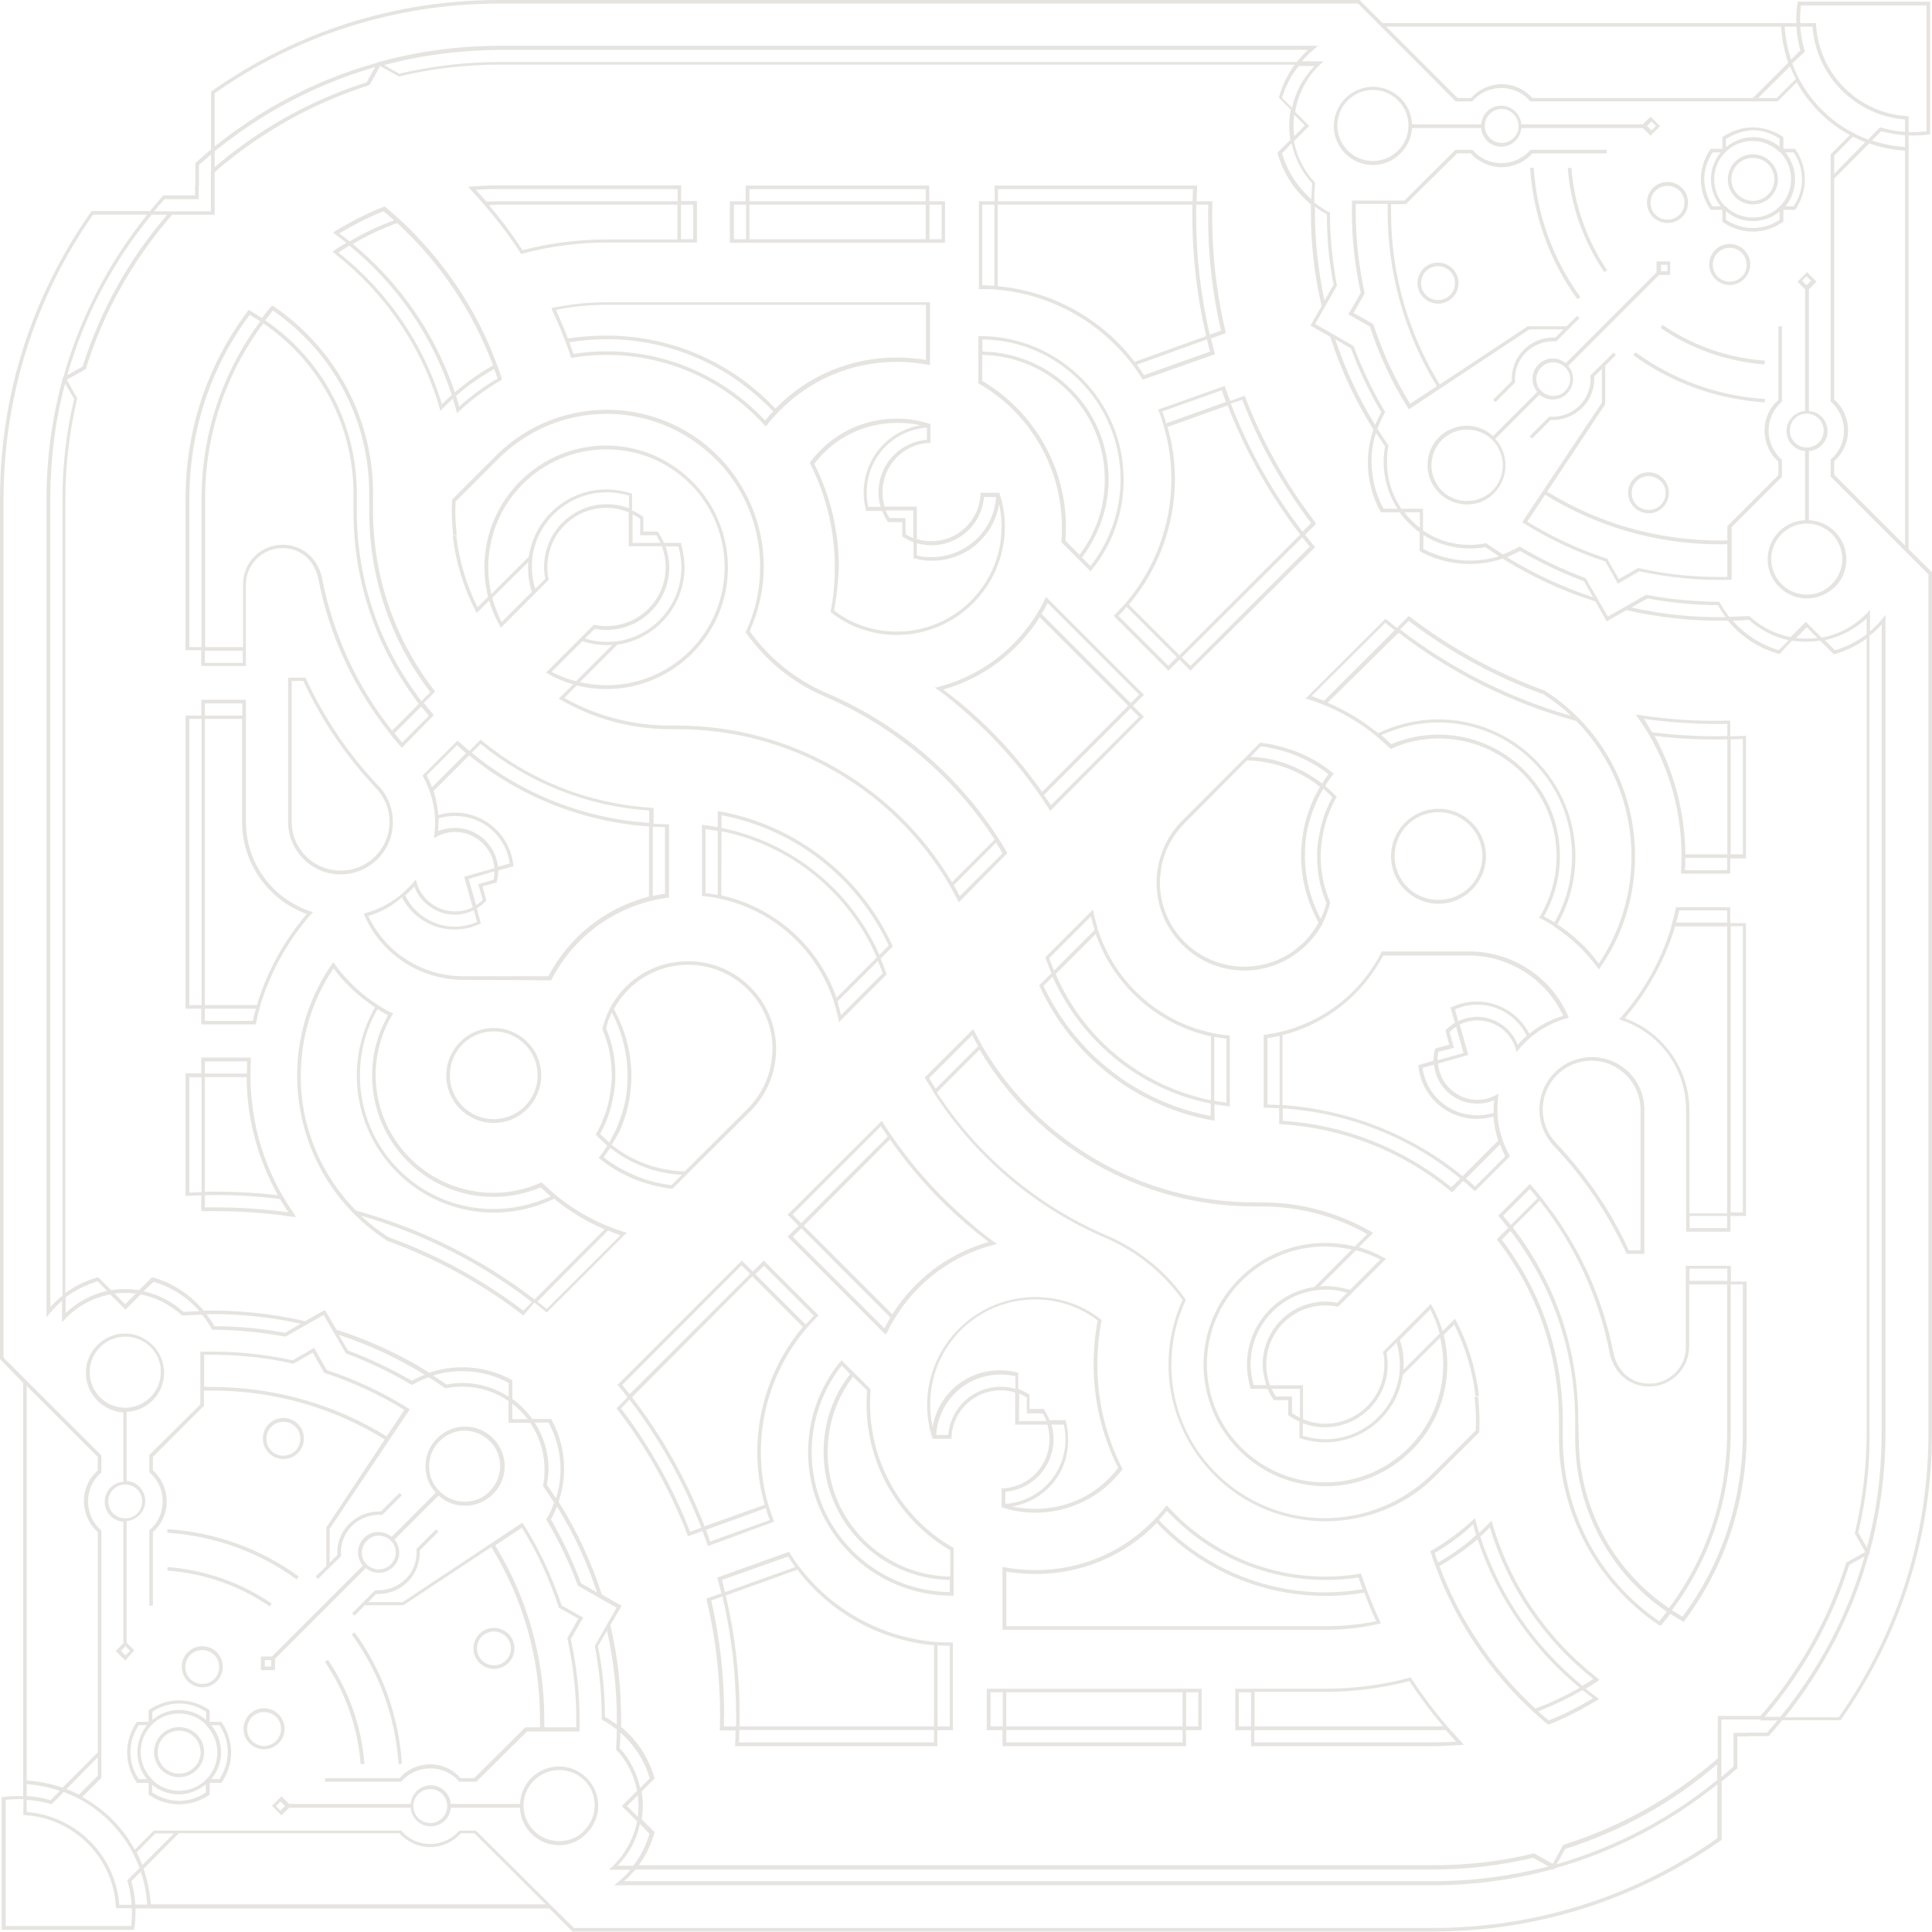 <?xml version="1.0" encoding="utf-8"?>
<!-- Generator: Adobe Illustrator 19.0.0, SVG Export Plug-In . SVG Version: 6.00 Build 0)  -->
<svg version="1.1" id="Layer_1" xmlns="http://www.w3.org/2000/svg" xmlns:xlink="http://www.w3.org/1999/xlink" x="0px" y="0px"
	 viewBox="-11 -8 810 810" style="enable-background:new -11 -8 810 810;" xml:space="preserve">
<style type="text/css">
	.st0{fill:#e6e4e1;}
</style>
<g>
	<g>
		<path class="st0" d="M589.8,801.8H229l-9.7-9.7H45.8c0,0.6,0,1.2,0,1.7c0,2.2-0.1,4.4-0.5,6.6l-0.1,0.7h-55.5v-55.6l0.7-0.1
			c2.9-0.3,5.7-0.5,8.3-0.3V571.9h0.1l-9.8-10.1V201.2c0-43.4,13.2-85,38.2-120.4l0.2-0.3h24.5c1.7-2.2,3.6-4.3,5.4-6.4l0.2-0.2
			h13.3v-4h1.5v5.6h-5.6v-0.7v0.7h-8.7c-1.5,1.6-3,3.4-4.4,5.1h7.1v0.8v-0.8h16.7V63.8H79V82H61.2c-16.5,19-28.7,40.6-36.2,64.6
			l-0.1,0.2l-7.9,4.4l4.4,7.9l-0.1,0.2c-3.2,13.7-4.9,27.6-4.9,41.9v332.9c3.9-2.9,8.4-5.1,13.3-6.5l0.5-0.1l5.4,5.4
			c3.9-0.6,7.8-0.6,11.7,0l5.4-5.4l0.5,0.1c8.3,2.3,15.6,7.2,21.2,13.9c14.2-0.3,28.6,1.2,42.5,4.4l8.3-4.7l4.9,8.3
			c13.8,4.4,26.8,10.4,38.9,18c11.2-3.8,24.1-2.8,34.5,3l0.3,0.2v7.8c3.2,2.3,6,5.1,8.4,8.4h7.8l0.2,0.3c3.5,6.2,5.3,13.4,5.3,20.6
			c0,4.7-0.8,9.4-2.3,13.8c7.6,12.1,13.7,25.2,18.1,38.9l8.3,4.7l-4.7,8.2c3,12.7,4.5,25.9,4.5,39c0,1.2,0,2.4,0,3.6
			c6.7,5.6,11.5,12.8,13.9,21.2l0.1,0.5l-5.4,5.4c0.3,2,0.5,3.9,0.5,5.8c0,1.9-0.1,3.8-0.5,5.8l5.4,5.4l-0.1,0.5
			c-1.4,4.9-3.6,9.4-6.5,13.4H590c14.1,0,28.2-1.6,41.9-4.9l0.2-0.1l7.9,4.4l4.4-7.9l0.2-0.1c23.8-7.5,45.6-19.7,64.6-36.2v-17.8
			h18.2v1.5h-16.7V737c1.7-1.4,3.4-2.9,5.1-4.4v-14.1h5.6v1.5h-4v13.3l-0.2,0.2l0,0c-2.1,1.9-4.2,3.7-6.4,5.4v24.5l-0.3,0.2
			C674.8,788.6,633.2,801.8,589.8,801.8z M229.6,800.3h360.2c42.9,0,84.2-13,119.2-37.6v-22.6c-20.3,16.4-43.6,28.3-68.4,35.3
			l-0.2,0.5l-0.5-0.2c-16.2,4.4-33.1,6.7-50.2,6.7H246.5l1.6-1.3c2-1.6,3.7-3.4,5.3-5.2h-9.1l1.4-1.3c5.3-5.1,9-11.8,10.4-19
			l-6.4-6.4l6.4-6.4c-1.2-6.4-4.2-12.4-8.6-17.1l-0.2-0.2v-0.3c0.2-2.8,0.3-5.4,0.3-8.1c-2-1.5-3.9-2.9-6.1-4l-0.2-0.3v-0.5
			c0-10.1-1-20.1-2.9-30.1v-0.2l9.1-16l-5.7-3.2l0,0l-10.5-6l-0.1-0.2c-3.5-9.5-7.9-18.6-13-27.2L218,629l0.2-0.3
			c1.3-2.1,2.3-4.4,3.1-6.7c-1.5-2.3-3-4.6-4.5-6.8l-0.2-0.2l0.1-0.3c0.5-2.2,0.6-4.4,0.6-6.6c0-7.1-2.1-13.8-6-19.6h-9.1v-9.1
			c-7.5-5.2-16.9-7.2-26.2-5.4l-0.3,0.1l-0.2-0.2c-2.2-1.5-4.5-3.1-6.8-4.5c-2.3,0.8-4.5,1.9-6.7,3.1l-0.3,0.2l-0.3-0.2
			c-8.6-5.1-17.7-9.5-27.2-13l-0.2-0.1l-9.3-16.1l-16,9.1h-0.2c-10-1.9-20-2.8-30-2.9h-0.5l-0.2-0.3c-1.2-2.1-2.5-4.2-4.1-6
			c-2.7,0.1-5.3,0.2-8.1,0.3h-0.3l-0.2-0.2c-4.9-4.4-10.8-7.4-17.1-8.6l-6.4,6.4l-6.4-6.4c-7.3,1.4-13.8,4.9-18.9,10.3l-1.3,1.4v-9
			c-1.9,1.6-3.6,3.4-5.2,5.3l-1.3,1.6v-343c0-17.1,2.3-34,6.7-50.2l-0.2-0.5l0.5-0.2c6.9-24.9,18.9-48.1,35.2-68.4H28
			C3.6,116.9-9.5,158.2-9.5,201.2v360l41,41v7.1l-0.2,0.2c-3.5,3-5.4,7.4-5.4,12s2,9,5.4,12l0.2,0.2v103.7l-8,8
			c9.3,5.1,16.9,12.7,22,22.1l7.8-7.8l0,0l0.2-0.2h103.7l0.2,0.2c3,3.5,7.4,5.4,12,5.4s9-2,12-5.4l0.2-0.2h6.9l0.2,0.2L229.6,800.3z
			 M-8.7,799.5H44c0.2-2,0.3-3.9,0.3-5.8c0-0.6,0-1.2,0-1.7h-6.7v-0.7c-1.2-20.6-17.6-37-38.1-38.3h-0.7v-6.7
			c-2.4-0.1-4.9,0-7.4,0.3v52.9H-8.7z M0.2,751.7c20.7,1.6,37.3,18.2,38.8,38.9h5.2c-0.2-3.4-0.8-6.6-1.7-9.8l-0.1-0.5l5.1-5.1
			c-5.4-14.7-17.1-26.5-31.8-31.9l-5,5.1l-0.5-0.1c-3.2-0.9-6.6-1.5-10-1.7C0.2,746.5,0.2,751.7,0.2,751.7z M44.1,780.7
			c0.9,3.2,1.4,6.5,1.6,9.8h5c-0.2-4.7-1.2-9.4-2.7-13.8L44.1,780.7z M49.4,776.1c1.5,4.6,2.5,9.5,2.8,14.3h165.6l-29.9-29.8h-5.7
			c-3.2,3.7-8,5.8-12.8,5.8c-5,0-9.6-2.1-13-5.8H64l-14.8,14.9C49.3,775.8,49.4,776,49.4,776.1l-0.6,0.2L49.4,776.1z M250.6,780.7
			h339.3c16.4,0,32.6-2.1,48.3-6.2l-6.4-3.6c-13.7,3.2-27.8,4.9-41.9,4.9H255.5C253.9,777.5,252.4,779.2,250.6,780.7z M257.3,756.7
			c-1.4,6.6-4.6,12.6-9.4,17.5h6.6c3.1-3.9,5.3-8.4,6.8-13.4L257.3,756.7z M46.3,768.6c0.9,1.7,1.7,3.6,2.4,5.3l13.2-13.2h-7.8
			L46.3,768.6z M645.2,767.2l-3.6,6.4c24.5-7.1,47.4-19,67.3-35.3v-6.6C690.2,747.8,668.8,759.7,645.2,767.2z M251.9,749.2l4.5,4.5
			c0.2-1.5,0.3-3,0.3-4.5c0-1.5-0.1-3-0.3-4.5L251.9,749.2z M0.2,745c3.4,0.2,6.7,0.8,10,1.7l3.9-3.9c-4.5-1.5-9.1-2.4-13.9-2.8
			L0.2,745z M16.9,742.1c1.9,0.7,3.6,1.5,5.2,2.3l7.9-7.9v-7.8L16.9,742.1z M0.2,738.5c5,0.3,10,1.3,14.8,2.9l-0.2,0.6l0.2-0.6
			c0.1,0,0.2,0.1,0.2,0.1L30,726.7v-92.4c-3.7-3.2-5.8-8-5.8-13s2.1-9.6,5.8-12.8v-5.7L0.2,573.1V738.5z M248.8,724.9
			c4.3,4.7,7.2,10.4,8.6,16.7l0,0l0,0l4-4c-2.2-7.5-6.5-14.1-12.3-19.2C249.1,720.4,249,722.7,248.8,724.9z M242.6,711.8
			c1.7,0.9,3.4,2.1,5,3.2c0-0.8,0-1.6,0-2.4c0-12.4-1.4-24.9-4.1-37l-3.8,6.6C241.7,692,242.6,702,242.6,711.8z M232.6,655.8
			l6.7,3.8c-4.2-12.6-9.8-24.8-16.8-36c-0.7,1.9-1.6,3.7-2.5,5.4C224.8,637.4,229.1,646.4,232.6,655.8z M218.3,614.5
			c1.3,1.9,2.5,3.7,3.8,5.6c1.3-3.9,1.9-8,1.9-12.1c0-6.8-1.7-13.5-5-19.6h-5.8c3.7,5.8,5.8,12.5,5.8,19.6
			C218.9,610.1,218.7,612.3,218.3,614.5z M203.8,587h6.5c-1.9-2.4-4.1-4.6-6.5-6.5V587z M182.7,571.8c6.9,0,13.7,2,19.6,5.8v-5.8
			c-9.6-5.2-21.3-6.4-31.7-3.1c1.9,1.3,3.8,2.4,5.6,3.8C178.3,572,180.5,571.8,182.7,571.8z M134.9,558.2
			c9.4,3.5,18.3,7.8,26.8,12.7c1.7-1,3.6-1.9,5.4-2.5c-11.2-6.9-23.4-12.6-36.1-16.8L134.9,558.2z M78.9,548c9.8,0,19.8,1,29.6,2.8
			l6.6-3.8c-13-2.9-26.3-4.3-39.5-4C76.8,544.6,77.9,546.2,78.9,548z M16.5,535.9v6.6c4.9-4.6,10.8-7.8,17.4-9.3l0,0l0,0l-4-4
			C25,530.7,20.6,532.9,16.5,535.9z M49.2,533.4c6.2,1.3,11.9,4.3,16.7,8.6c2.2-0.1,4.5-0.2,6.7-0.3c-5.1-5.9-11.8-10.1-19.2-12.3
			L49.2,533.4z M16.3,152.8c-4.2,15.6-6.2,31.8-6.2,48.4V540c1.6-1.7,3.2-3.4,5.1-4.7V201.2c0-14.1,1.6-28.2,4.9-41.9L16.3,152.8z
			 M37,534.3l4.5,4.5l4.5-4.5C43,534,40,534,37,534.3z M52.6,82c-16.4,19.9-28.4,42.8-35.4,67.3l6.4-3.6c7.5-23.5,19.4-45,35.5-63.7
			L52.6,82z M223.4,765.6L223.4,765.6L223.4,765.6L223.4,765.6c-8.8,0-16.1-6.9-16.4-15.7h-29c-0.3,4.4-4,7.8-8.4,7.8
			c-4.5,0-8.1-3.5-8.4-7.8h-51l-3.2,3.2l-4-4l4-4l3.2,3.2h51c0.3-4.4,4.1-7.8,8.4-7.8c4.4,0,8.1,3.5,8.4,7.8h29
			c0.3-8.7,7.6-15.7,16.4-15.7c9,0,16.4,7.4,16.4,16.4c0,4.4-1.7,8.6-4.9,11.7C232,763.8,227.8,765.6,223.4,765.6z M223.4,734.1
			c-8.2,0-14.9,6.7-14.9,14.9c0,8.2,6.7,14.9,14.9,14.9l0,0l0,0c4.1,0,7.8-1.5,10.5-4.4c2.8-2.8,4.4-6.6,4.4-10.5
			C238.5,740.8,231.8,734.1,223.4,734.1z M169.4,742.1c-3.9,0-7.1,3.1-7.1,7.1c0,3.9,3.1,7.1,7.1,7.1c3.9,0,7.1-3.1,7.1-7.1
			C176.5,745.2,173.3,742.1,169.4,742.1z M104.7,749.2l1.9,1.9l1.9-1.9l-1.9-1.9L104.7,749.2z M64.1,748.5c-4.5,0-8.8-1.4-12.5-3.9
			l-0.3-0.2v-4.9h-4.9l-0.2-0.3c-2.5-3.7-3.9-8-3.9-12.5c0-4.5,1.4-8.8,3.9-12.5l0.2-0.3h4.9v-4.9l0.3-0.2c3.7-2.5,8-3.9,12.5-3.9
			c4.5,0,8.8,1.4,12.5,3.9l0.3,0.2v4.9h4.9l0.2,0.3c2.5,3.7,3.9,8,3.9,12.5c0,4.5-1.4,8.8-3.9,12.5l-0.2,0.3h-4.9v4.9l-0.3,0.2
			C72.9,747.1,68.6,748.5,64.1,748.5z M52.8,743.5c3.4,2.2,7.3,3.5,11.2,3.5c4,0,8-1.2,11.3-3.5v-3.4c-3.1,2.5-7.1,4.2-11.3,4.2
			s-8.2-1.5-11.2-4C52.8,740.2,52.8,743.5,52.8,743.5z M52.8,738.2c2.9,2.8,6.9,4.6,11.2,4.6c4.4,0,8.4-1.7,11.3-4.6v-0.2h0.2
			c2.9-2.9,4.6-6.9,4.6-11.3s-1.7-8.4-4.6-11.3h-0.2V715c-2.9-2.9-6.9-4.6-11.3-4.6s-8.3,1.7-11.2,4.6v0.2h-0.2
			c-2.9,2.9-4.6,6.9-4.6,11.3s1.7,8.3,4.6,11.3h0.3v0.2H52.8z M77.6,737.9H81c2.2-3.4,3.5-7.3,3.5-11.3s-1.2-8-3.5-11.3h-3.4
			c2.5,3.1,4.1,7.1,4.1,11.3S80.2,734.8,77.6,737.9z M47.2,737.9h3.4c-2.5-3-4-7.1-4-11.3s1.5-8.2,4-11.3h-3.4
			c-2.3,3.4-3.5,7.3-3.5,11.3S44.9,734.6,47.2,737.9z M64.1,708.9c4.3,0,8.2,1.5,11.3,4.2v-3.4c-3.4-2.3-7.3-3.5-11.3-3.5
			s-7.9,1.2-11.2,3.5v3.4C55.9,710.5,59.8,708.9,64.1,708.9z M125.3,739v-1.5h31.2c3.2-3.7,8-5.8,12.8-5.8c5,0,9.6,2.1,12.8,5.8h5.7
			l21.4-21.3h6.2c0-1.2,0-2.3,0-3.5c0-25.6-7.1-50.4-20.4-72.1l-36.9,24.4H142l-4.4,4.4l-1-1l9.7-9.7h0.3c4.6,0.3,9.1-1.4,12.4-4.6
			s5-7.8,4.6-12.4v-0.3l8.2-8.2l1,1l-7.8,7.8c0.2,4.9-1.6,9.7-5.1,13.2c-3.5,3.5-8.3,5.3-13.2,5.1l-3.4,3.4h14.5l50.2-33.3l0.5,0.7
			c6.7,10.6,12,22.1,16,34l9,5.1l-5.2,9c2.4,11,3.7,22.3,3.7,33.7c0,1.4,0,2.9,0,4.3v0.7h-22L188.7,739h-7.1l-0.2-0.2
			c-3-3.5-7.4-5.4-12-5.4s-9,2-12,5.4l-0.2,0.2L125.3,739z M217.2,716.2h13.4c0-1.2,0-2.3,0-3.5c0-11.3-1.3-22.7-3.7-33.7l-0.1-0.2
			l4.7-8.2l-8.2-4.6l-0.1-0.2c-3.8-11.7-8.9-22.9-15.4-33.3l-11.2,7.4c13.4,21.9,20.6,47.1,20.6,72.9
			C217.2,713.9,217.2,715,217.2,716.2z M64.1,737.1c-5.8,0-10.5-4.7-10.5-10.5s4.7-10.5,10.5-10.5s10.5,4.7,10.5,10.5
			C74.5,732.4,69.9,737.1,64.1,737.1z M64.1,717.6c-5,0-9,4-9,9s4,9,9,9s9-4,9-9C73,721.6,69.1,717.6,64.1,717.6z M140.2,731.6
			c-1.2-15.4-6.4-30.2-15-42.9l1.3-0.8c8.8,13,14.1,28,15.3,43.6L140.2,731.6z M156.1,731.6c-1.3-19.6-8-38.3-19.6-54.3l1.2-0.9
			c11.7,16.1,18.5,35.2,19.8,55L156.1,731.6z M99.7,725.4c-4.7,0-8.6-3.8-8.6-8.6c0-4.7,3.8-8.6,8.6-8.6c4.7,0,8.6,3.8,8.6,8.6
			C108.3,721.6,104.5,725.4,99.7,725.4z M99.7,709.8c-3.9,0-7.1,3.1-7.1,7.1c0,3.9,3.1,7.1,7.1,7.1c3.9,0,7.1-3.1,7.1-7.1
			C106.9,712.9,103.7,709.8,99.7,709.8z M589.8,724.1h-76.3v-6.7h-6.6V700h37.7c11.9,0,23.8-1.5,35.3-4.6l0.6-0.1l0.3,0.5
			c6.1,9.4,13.2,18.4,20.9,26.5l1,1.2l-1.5,0.1C597.4,723.8,593.6,724.1,589.8,724.1z M515,722.5h74.8c3.2,0,6.5-0.1,9.7-0.3
			c-1.5-1.6-2.9-3.2-4.4-4.9c-1.9,0.1-3.6,0.1-5.4,0.1h-74.8v5.1H515z M515,715.8h74.8c1.4,0,2.8,0,4.2-0.1
			c-5.1-6-9.8-12.3-14.1-18.9c-11.5,3-23.3,4.5-35.2,4.5h-29.7v14.5H515z M508.4,715.8h5.1v-14.3h-5.1V715.8z M486.3,724.1h-77v-6.7
			h-6.6V700h90.1v17.4h-6.6L486.3,724.1L486.3,724.1z M410.9,722.5h73.9v-5.2h-73.9V722.5z M410.9,715.8h73.9v-14.3h-73.9V715.8z
			 M404.3,715.8h5.1v-14.3h-5.1V715.8z M486.3,715.8h5.1v-14.3h-5.1V715.8z M382.1,724.1h-84.9v-0.8c0.1-2,0.2-3.9,0.2-5.8h-6.6
			v-0.8c0-1.9,0.1-3.8,0.1-5.7c0-16.2-1.9-32.4-5.6-48.1l-0.1-0.7l6.2-2.2c-0.5-1.9-0.9-3.8-1.5-5.9l-0.2-0.7l30.1-10.8l0.3,0.5
			c1.3,2.1,2.5,3.9,3.9,5.7l0.1,0.1c13.8,18.2,34.6,29.6,57.2,31.5c2.2,0.2,4.4,0.2,6.5,0.2h0.7v36.8H382v6.7H382.1z M298.8,722.5
			h81.8v-5.2h-81.7C299,719.1,298.9,720.8,298.8,722.5z M382.1,715.8h5.1v-33.8c-1.6,0-3.4-0.1-5.1-0.2V715.8z M299,715.8h81.6v-34
			c-22.7-2.1-43.5-13.5-57.3-31.7l-30,10.8c3.8,16.3,5.8,33.2,5.8,50.1C299.1,712.6,299.1,714.2,299,715.8z M292.5,715.8h5.1
			c0-1.6,0-3.4,0-5c0-16.7-1.9-33.3-5.7-49.5l-4.7,1.7c3.6,15.6,5.4,31.7,5.4,47.8C292.5,712.6,292.5,714.2,292.5,715.8z
			 M291.7,654.4c0.5,1.7,0.9,3.5,1.3,5.1l29.4-10.5c-1-1.4-2-2.9-3-4.4L291.7,654.4z M637.9,714.9l-0.3-0.2c-2-1.6-3.8-3.2-5.7-5
			l-0.9-0.8l0,0c-17.7-16.5-31.5-37-39.9-59.6l0,0l-0.3-0.8c-0.6-1.7-1.3-3.5-1.9-5.6l-0.2-0.6l0.6-0.3c6.2-3.6,12-7.9,17.2-12.7
			l0.9-0.8l0.3,1.2c0.5,1.6,0.9,3.4,1.4,5c1.5-1.4,3-2.9,4.4-4.3l0.9-0.9l0.3,1.3c7.5,25.7,22.8,48.1,44.1,64.8l0.8,0.7l-0.8,0.6
			c-1.6,1-3.4,2.2-5,3.1c1.5,1.3,3.1,2.4,4.7,3.6l0.9,0.7l-0.9,0.6c-6.5,3.9-13.2,7.4-20.3,10.2L637.9,714.9z M633.9,709.5
			c1.4,1.3,2.9,2.5,4.4,3.8c6.4-2.5,12.6-5.7,18.6-9.3c-1.5-1.2-2.9-2.2-4.4-3.4l0,0C646.5,704,640.2,707,633.9,709.5z M592.5,648.6
			c8.4,22.6,22.3,43.3,40.2,59.7c6.4-2.3,12.6-5.3,18.6-8.7c-19.9-16.4-34.7-37.9-42.8-62.2C603.4,641.6,598.1,645.4,592.5,648.6z
			 M609.6,636.2c8,24.5,22.8,46.2,42.9,62.6c1.5-0.9,3-1.9,4.5-2.9c-20.7-16.4-35.8-38.4-43.4-63.6
			C612.5,633.6,611.1,635,609.6,636.2z M590.5,643.1c0.5,1.5,0.9,2.8,1.4,4c5.7-3.2,11.1-7.1,16-11.5c-0.5-1.5-0.9-3-1.3-4.5
			C601.7,635.8,596.3,639.7,590.5,643.1z M73.8,699.4c-4.7,0-8.6-3.8-8.6-8.6c0-4.7,3.8-8.6,8.6-8.6s8.6,3.8,8.6,8.6
			C82.4,695.6,78.6,699.4,73.8,699.4z M73.8,683.8c-3.9,0-7.1,3.1-7.1,7.1c0,3.9,3.1,7.1,7.1,7.1s7.1-3.1,7.1-7.1
			C80.9,687,77.8,683.8,73.8,683.8z M104.1,692.2h-5.7v-5.7h4.6l38.1-38.1c-2.8-3.4-2.7-8.3,0.5-11.6l0,0c1.6-1.6,3.7-2.5,6-2.5
			c2.1,0,3.9,0.7,5.6,2l18.5-18.5c-2.8-3-4.3-6.9-4.3-11.1c0-4.4,1.7-8.6,4.9-11.7l0,0c3.1-3.1,7.3-4.9,11.7-4.9
			c4.4,0,8.6,1.7,11.7,4.9c3.1,3.1,4.9,7.3,4.9,11.7c0,4.4-1.7,8.6-4.9,11.7c-3.1,3.1-7.3,4.9-11.7,4.9c-4.2,0-8.1-1.5-11.1-4.3
			l-18.5,18.5c1.3,1.5,2,3.5,2,5.4c0,2.3-0.9,4.4-2.5,6c-3.1,3.1-8.1,3.4-11.5,0.5l-38.1,38.1v4.7H104.1z M100,690.7h2.7v-2.7H100
			V690.7z M142.8,638c-2.8,2.8-2.8,7.2,0,9.9c2.8,2.8,7.2,2.8,10,0c1.3-1.3,2.1-3.1,2.1-5c0-1.9-0.7-3.7-2.1-5
			c-1.3-1.3-3.1-2.1-5-2.1S144.2,636.6,142.8,638L142.8,638z M173.3,596.2c-2.8,2.8-4.4,6.6-4.4,10.5c0,3.9,1.5,7.8,4.4,10.5
			c2.8,2.8,6.6,4.4,10.5,4.4c4.1,0,7.8-1.5,10.5-4.4c2.8-2.8,4.4-6.6,4.4-10.5c0-4-1.5-7.8-4.4-10.5c-2.8-2.8-6.6-4.4-10.5-4.4
			S176.2,593.3,173.3,596.2L173.3,596.2z M196.1,691.7c-4.7,0-8.6-3.8-8.6-8.6c0-4.7,3.8-8.6,8.6-8.6c4.7,0,8.6,3.8,8.6,8.6
			S200.8,691.7,196.1,691.7z M196.1,676c-3.9,0-7.1,3.1-7.1,7.1c0,3.9,3.1,7.1,7.1,7.1c3.9,0,7.1-3.1,7.1-7.1S199.9,676,196.1,676z
			 M41.5,688.2l-4-4l3.2-3.2v-51c-4.4-0.3-7.8-4-7.8-8.4c0-4.5,3.5-8.1,7.8-8.4v-29C32,583.6,25,576.3,25,567.5
			c0-9,7.4-16.4,16.4-16.4s16.4,7.4,16.4,16.4c0,8.8-6.9,16.1-15.7,16.4v29c4.4,0.3,7.8,4,7.8,8.4s-3.5,8.1-7.8,8.4v51l3.2,3.2
			L41.5,688.2z M39.7,684.1l1.9,1.9l1.9-1.9l-1.9-1.9L39.7,684.1z M41.5,614.4c-3.9,0-7.1,3.1-7.1,7.1c0,3.9,3.1,7.1,7.1,7.1
			s7.1-3.1,7.1-7.1S45.5,614.4,41.5,614.4z M41.5,552.4c-8.2,0-14.9,6.7-14.9,14.9s6.7,14.9,14.9,14.9s14.9-6.7,14.9-14.9
			C56.6,559.1,49.9,552.4,41.5,552.4z M544.7,675.3H409.3V649l0.9,0.1c4.3,0.8,8.6,1.2,12.8,1.2c19.2,0,37-7.6,50.2-21.5l0.1-0.1
			c1.5-1.5,2.9-3.2,4.3-4.9l0.6-0.7l0.6,0.7c1.4,1.5,2.9,3,4.5,4.6c16.7,15.8,38.4,24.6,61.4,24.6c4.7,0,9.5-0.3,14.3-1.2l0.6-0.1
			l0.2,0.6c0.7,2.1,1.5,4.2,2.2,6.2l-0.7,0.2l0,0l0.7-0.2c1.7,4.5,3.6,9,5.6,13.3l0.3,0.8l-0.9,0.2
			C559.8,674.5,552.3,675.3,544.7,675.3z M410.9,673.8h133.9c7.1,0,14.2-0.7,21.2-2.1c-1.9-3.9-3.5-8-5-12
			c-5.3,0.9-10.8,1.4-16.2,1.4c-25,0-48.7-9.5-66.8-26.6c-1.4-1.3-2.8-2.7-4-4c-13.4,13.8-31.5,21.4-50.8,21.4c-4,0-8.1-0.3-12.3-1
			L410.9,673.8L410.9,673.8z M474.9,629.3c1.3,1.4,2.7,2.8,4,4c17.8,16.9,41.2,26.3,65.8,26.3c5.2,0,10.5-0.5,15.6-1.3
			c-0.6-1.6-1.2-3.2-1.7-4.9c-4.6,0.7-9.3,1-13.9,1c-23.4,0-45.5-8.9-62.5-25c-1.5-1.4-2.8-2.8-4-4C477.2,626.8,476,628,474.9,629.3
			z M684.9,673.5l-0.6-0.3c-26-17.7-41.7-47-41.7-78.3v-7.3c0-27.5-8.9-53.7-25.7-75.5l-0.3-0.6l4.7-4.7c-1.2-1.5-2.4-3-3.7-4.5
			l-0.5-0.6l13.3-13.3l0.6,0.6c1.4,1.6,2.9,3.4,4.3,5.1v0.1l0,0c15.2,19,25.7,41.5,30.2,65.4c1.9,7.8,7.6,12.5,15,12.5
			c8.4,0,15.3-6.8,15.3-15.3v-34.1h18.9v6.6h6.6v63.6c0,28.6-9,55.8-26,78.5l-0.3,0.6l-0.6-0.3c-1.9-1-3.5-2.1-5.1-3.1
			c-1.2,1.6-2.4,3.1-3.8,4.7L684.9,673.5z M618.6,511.7c16.8,22,25.6,48.2,25.6,76v7.3c0,30.7,15,59.2,40.4,76.7
			c1.2-1.4,2.2-2.7,3.2-4c-24.1-16.4-38.4-43.5-38.4-72.7v-7.3c0-29-9.4-56.6-27.1-79.6L618.6,511.7z M690,667.1
			c1.4,0.9,2.8,1.7,4.4,2.7c16.7-22.4,25.3-49.2,25.3-77.2v-62.1h-5.1v62.1C714.6,619.7,706.1,645.4,690,667.1z M650.9,594.8
			c0,28.6,14.1,55.3,37.8,71.4c16-21.4,24.4-46.9,24.4-73.6v-62.1h-15.9v26c0,9.3-7.5,16.8-16.8,16.8c-8.1,0-14.6-5.4-16.5-13.8
			c-4.4-23.3-14.6-45.5-29.4-64.1l-11.2,11.2c17.9,23.4,27.4,51.2,27.4,80.7L650.9,594.8z M697.3,529h15.9v-5.1h-15.9V529z
			 M619.2,501.7c1.2,1.3,2.2,2.7,3.2,3.9l11.2-11.2c-1-1.3-2.2-2.7-3.2-3.9L619.2,501.7z M102.1,665.5c-12.7-8.7-27.5-13.9-42.9-15
			l0.1-1.5c15.6,1.2,30.8,6.5,43.6,15.3L102.1,665.5z M53.1,665.2h-1.5v-31.6l0.2-0.2c3.5-3,5.4-7.4,5.4-12s-2-9-5.4-12l-0.2-0.2
			V602L73,580.8v-22.1h0.7c12.7-0.3,25.6,0.9,38,3.6l9-5.2l5.3,9.3c11.9,3.9,23.4,9.3,34.1,16l0.7,0.5l-33.6,50.1v14.2l3.2-3.2
			c-0.2-5,1.5-9.7,5.1-13.2c3.5-3.5,8.3-5.3,13.2-5.1l7.8-7.8l1,1l-8.2,8.2H149c-4.6-0.3-9.1,1.4-12.4,4.6s-5,7.8-4.6,12.4v0.3
			l-9.7,9.6l-1-1l4.5-4.4v-16.2l24.5-36.9c-21.6-13.4-46.6-20.5-72.3-20.5c-1.2,0-2.3,0-3.5,0v6.4l-21.4,21.4v5.7
			c3.7,3.2,5.8,8,5.8,13s-2.1,9.6-5.8,12.8V665.2z M78,573.5c25.9,0,51.3,7.2,73.1,20.7l7.4-11.1c-10.5-6.5-21.8-11.7-33.4-15.5
			l-0.3-0.1l-0.2-0.5l-4.5-7.9l-8.2,4.7l-0.2-0.1c-12.1-2.8-24.6-3.9-37.1-3.7v13.4C75.7,573.5,76.8,573.5,78,573.5z M388.7,661H388
			c-33.2,0-60.2-27.1-60.2-60.2c0-13.8,4.7-27.2,13.4-37.8l0.6-0.7l12.2,12.1v0.3c-0.2,2.2-0.2,4.2-0.2,6.1
			c0,24.6,13.3,47.7,34.7,60l0.3,0.2V661H388.7z M341.9,564.5c-8.1,10.3-12.6,23.1-12.6,36.3c0,32,25.9,58.3,57.9,58.7v-5.1
			c-29.2-0.5-52.9-24.4-52.9-53.7c0-11.9,3.8-23.3,11.1-32.6L341.9,564.5z M346.6,569.2c-6.9,9.1-10.6,20-10.6,31.6
			c0,28.5,22.9,51.7,51.4,52.2V642c-21.6-12.7-35.1-36.1-35.1-61.2c0-1.9,0.1-3.8,0.2-5.9L346.6,569.2z M113.4,654.2
			c-15.9-11.6-34.6-18.3-54.3-19.6l0.1-1.5c19.9,1.3,38.9,8.1,55,19.8L113.4,654.2z M285.8,640.2l-0.2-0.7c-0.7-1.9-1.4-3.7-2.1-5.6
			l-6.1,2.2l-0.2-0.7c-7.2-18.7-17.1-36.4-29.4-52.5l-0.3-0.5l4.6-4.6c-1.2-1.5-2.4-3.1-3.7-4.6l-0.5-0.6l52.1-52.1l4.6,4.6l4.6-4.6
			l23,23l-0.6,0.6c-1.4,1.4-2.9,3-4.4,4.7l0,0c-12.4,14.5-19.2,33-19.2,51.9c0,7.6,1,15.2,3.2,22.4l0,0c0.6,2.1,1.4,4.3,2.1,6.2
			l0.2,0.7L285.8,640.2z M285,633.4c0.6,1.6,1.2,3.2,1.7,4.9l25-9c-0.6-1.6-1.2-3.2-1.6-5L285,633.4z M249.4,582.5
			c12,15.8,21.8,33.3,28.9,51.7l4.7-1.7c-7.4-19.2-17.5-37.3-30.1-53.7L249.4,582.5z M254,577.8c12.7,16.5,22.9,34.8,30.4,54.1
			l25.2-9c-2.1-7.3-3.1-14.7-3.1-22.2c0-19.2,6.8-37.7,19.1-52.4l-21.2-21.2L254,577.8z M249.9,572.6c1,1.3,2.1,2.7,3.1,3.9
			l50.5-50.4l-3.6-3.6L249.9,572.6z M305.7,526.2l21.1,21.1c1.2-1.3,2.3-2.5,3.4-3.7l-20.9-20.9L305.7,526.2z M544.7,629.8
			c-19.2,0-37.4-8.3-49.9-22.9l0,0c-10.2-11.9-15.9-27.1-15.9-42.7c0-9.5,2-18.6,5.9-27.2c-8.1-11.3-19-20.1-31.6-25.7
			c-29.5-12.4-54.8-33.7-72.2-60.4l0,0l-0.5-0.8c-0.7-1.2-1.4-2.3-2.1-3.5c-0.5-0.8-0.9-1.6-1.5-2.4l0,0l-0.2-0.5l20.3-20.2l0.5,0.9
			c1,2,2.1,3.9,3.2,5.9v0.1c23.6,40.6,67.3,65.7,114.1,65.7h3.4c16.1,0,31.8,4.3,45.7,12.3l0.8,0.5l-6,6c3.7,1,7.2,2.5,10.5,4.4
			l0.9,0.5L550,539.9l-0.3-0.1c-1.6-0.3-3.4-0.5-5-0.5c-13.7,0-24.8,11.1-24.8,24.8c0,3,0.6,5.9,1.5,8.7h13.9V587
			c3,1.2,6,1.9,9.3,1.9c13.7,0,24.8-11.1,24.8-24.8c0-1.7-0.1-3.4-0.5-5l-0.1-0.3l20.1-20.1l0.5,0.9c1.9,3.4,3.4,6.9,4.4,10.5l0,0
			l0,0l5.2-5.2l0.5,0.9c5.1,9.8,8.3,20.4,9.6,31.4l-1.5,0.1c-1.2-10.4-4.2-20.5-8.9-30l-4.4,4.4c1,4,1.5,8.2,1.5,12.4
			c0,28.1-22.9,51-51,51c-10.2,0-20.1-3-28.6-8.7l0,0c-6.9-4.7-12.7-11.1-16.7-18.5l0,0c-3.8-7.3-5.9-15.5-5.9-23.8
			c0-28.1,22.9-51,51-51c4.2,0,8.3,0.5,12.4,1.5l5.2-5.2c-13.4-7.6-28.7-11.6-44.1-11.6h-3.4c-47,0-91-25.1-115-65.7l-11.5,11.5l0,0
			l-6.4,6.4c17.2,26.6,42.5,47.8,71.7,60.2c13.1,5.7,24.3,14.8,32.5,26.5l0.2,0.3l-0.2,0.3c-3.9,8.4-5.9,17.6-5.9,27
			c0,15.3,5.4,30.1,15.5,41.8l0,0c12.3,14.2,30,22.4,48.7,22.4c16.7,0,32.4-6.4,44.4-17.8l19-19c0-0.7,0.1-2.8,0.1-3.8
			c0-3.5-0.2-6.9-0.6-10.3l1.5-0.1c0.3,3.5,0.6,7.1,0.6,10.5c0,1.4-0.1,4.2-0.1,4.2v0.3l-19.4,19.4
			C577.9,623.3,561.8,629.8,544.7,629.8z M519.5,606.7c7.6,4.5,16.2,6.8,25.1,6.8c27.3,0,49.5-22.2,49.5-49.5
			c0-3.8-0.5-7.5-1.3-11.2l-15.7,15.7c-2.3,16.1-16.2,28.2-32.5,28.2c-3.5,0-6.9-0.6-10.3-1.6l-0.5-0.1V588c-1.5-0.7-3-1.5-4.4-2.5
			l-0.3-0.2V579H523l-0.2-0.3c-0.9-1.4-1.7-2.9-2.4-4.4h-7.1l-0.1-0.6c-0.9-3.1-1.4-6.4-1.4-9.6c0-16.3,12.1-30.2,28.2-32.5
			l15.7-15.7c-3.7-0.8-7.4-1.3-11.2-1.3c-27.3,0-49.5,22.2-49.5,49.5c0,9.6,2.8,18.9,7.9,26.8l0,0
			C507.2,597.4,512.8,602.8,519.5,606.7L519.5,606.7z M535.4,594c3,0.9,6.1,1.4,9.3,1.4c15.6,0,28.9-11.7,31-27.2l0,0
			c0.2-1.4,0.2-2.8,0.2-4.2c0-3.1-0.5-6.1-1.4-9.1l-4.2,4.2c0.3,1.6,0.5,3.2,0.5,5c0,14.5-11.8,26.3-26.3,26.3
			c-3.2,0-6.4-0.6-9.3-1.7v5.4H535.4z M530.8,584.5c1,0.7,2.1,1.3,3.2,1.9v-12.1h-11.8c0.5,1.2,1.2,2.2,1.7,3.2h6.8V584.5
			L530.8,584.5z M514.6,572.7h5.3c-0.9-2.8-1.5-5.7-1.5-8.7c0-14.5,11.8-26.3,26.3-26.3c1.6,0,3.2,0.1,4.9,0.5l4.2-4.2
			c-4.2-1.3-8.6-1.7-13.2-1h-0.1c-15.5,2.1-27.2,15.4-27.2,31.1C513.4,567,513.8,570,514.6,572.7z M575.9,553.8
			c1.2,3.4,1.6,6.8,1.6,10.3c0,0.7,0,1.5-0.1,2.2l15.2-15.2c-0.9-3.5-2.3-6.9-3.9-10.2L575.9,553.8z M544.7,531.2
			c3.5,0,6.9,0.6,10.3,1.6l12.7-12.7c-3.2-1.7-6.6-3-10.2-3.9l-15.2,15.2C543.3,531.2,544,531.2,544.7,531.2z M379.7,445.9
			c0.6,0.8,1,1.7,1.6,2.5l17.8-17.8c-0.9-1.5-1.7-3.1-2.5-4.6L378.6,444C379,444.7,379.3,445.3,379.7,445.9z M423,626.2
			c-4.6,0-9.1-0.7-13.5-2.1V624h-0.6v-8h0.7c10.9-0.6,19.4-9.6,19.4-20.6c0-2.1-0.3-4.2-0.9-6.1h-13.5v-13.5c-2-0.6-4.1-0.9-6.1-0.9
			c-11,0-20,8.6-20.6,19.6v0.7h-8v-0.6h-0.1c-1.4-4.4-2.1-8.9-2.1-13.5c0-25,20.4-45.3,45.4-45.3c10.1,0,19.6,3.2,27.5,9.4l0.3,0.2
			l-0.1,0.5c-1.2,6-1.7,12.3-1.7,18.4c0,15.2,3.5,29.7,10.3,43.2l0.2,0.5l-0.2,0.3C450.7,619.6,437.5,626.2,423,626.2z M413.3,623.6
			c3.1,0.7,6.4,1,9.7,1c13.8,0,26.5-6.2,34.8-17.2c-6.8-13.5-10.3-28.2-10.3-43.5c0-6.1,0.6-12.3,1.7-18.3
			c-7.6-5.8-16.7-8.8-26.3-8.8c-24.2,0-43.9,19.7-43.9,43.8c0,3.2,0.3,6.5,1,9.7c2.3-13.7,14-23.8,28.2-23.8c2.4,0,4.7,0.3,7.1,0.9
			l0.6,0.1v6.8c1.5,0.6,3,1.3,4.4,2.2l0.3,0.2v6h6l0.2,0.3c0.9,1.4,1.6,2.9,2.2,4.4h6.8l0.1,0.6c0.6,2.3,0.9,4.6,0.9,7.1
			C437.2,609.6,427,621.3,413.3,623.6z M410.5,617.4v5.1c14.2-1,25.2-12.7,25.2-27.1c0-2.1-0.2-4.2-0.7-6.1h-5.2
			c0.6,2,0.9,4,0.9,6.1C430.7,606.9,421.9,616.5,410.5,617.4z M381.5,593.6h5.1c0.9-11.5,10.5-20.2,22-20.2c2.1,0,4.2,0.3,6.1,0.9
			V569c-2-0.5-4.1-0.7-6.1-0.7C394.2,568.2,382.4,579.3,381.5,593.6z M416.2,587.8h11.6c-0.5-1.2-1-2.2-1.6-3.2h-6.7v-6.7
			c-1-0.6-2.1-1.2-3.2-1.6L416.2,587.8L416.2,587.8z M107.8,603.7c-4.7,0-8.6-3.8-8.6-8.6c0-4.7,3.8-8.6,8.6-8.6s8.6,3.8,8.6,8.6
			C116.4,599.9,112.6,603.7,107.8,603.7z M107.8,588.1c-3.9,0-7.1,3.1-7.1,7.1s3.1,7.1,7.1,7.1s7.1-3.1,7.1-7.1
			S111.8,588.1,107.8,588.1z M360.2,551.5l-41-41l4.6-4.6l-4.6-4.6l39.5-39.4l0.5,0.8c1.2,1.9,2.4,3.7,3.7,5.6l0,0
			c9.6,14,21.2,26.6,34.3,37.6l0,0c0.7,0.6,1.5,1.3,2.2,1.9c2.1,1.7,4.3,3.4,6.4,4.9l1.3,0.9l-1.5,0.3
			c-17.4,4.5-32.1,15.5-41.5,30.9l0,0c-1.2,1.9-2.2,3.8-3.2,5.9L360.2,551.5z M321.4,510.5l38.4,38.4c0.8-1.5,1.6-3.1,2.5-4.5
			L325,507L321.4,510.5z M326,505.9l37.1,37.1c9.4-14.8,23.6-25.5,40.4-30.3c-1.7-1.3-3.5-2.7-5.1-4c-0.8-0.7-1.6-1.3-2.4-2l0,0
			c-13-10.8-24.3-23.3-33.9-37L326,505.9z M321.3,501.2l3.6,3.6l36.3-36.3c-0.9-1.4-2-2.9-2.9-4.3L321.3,501.2z M721.2,501.8h-8.1
			V380.4h-23.4l0.2-0.9c0.6-2.1,1.2-4.3,1.6-6.5l0.1-0.6h22.8v6.6h6.6v122.9H721.2z M714.6,500.3h5.1v-120h-5.1V500.3z M691.7,378.8
			h21.4v-5.1H693C692.7,375.5,692.2,377.2,691.7,378.8z M498.1,461.8l-0.9-0.1c-31.7-5.7-58.8-26.7-72.3-56.1l-0.2-0.5l5.1-5.1
			c-0.9-2.1-1.7-4.2-2.4-6.2l-0.1-0.5l20-20l0.2,1.4c0.5,2.4,1.2,4.9,1.9,7.3v0.1c7.2,21.9,25.6,38.4,48,43l0,0
			c2.2,0.5,4.4,0.8,6.5,1l0.7,0.1v29.8l-0.6-0.2c-2-0.2-3.8-0.5-5.8-0.8V461.8z M426.5,405.3c13.3,28.5,39.5,48.8,70.1,54.6v-5.2
			c-29.4-5.9-54-25.7-66.3-53.2L426.5,405.3z M498.1,453.5c1.7,0.3,3.4,0.6,5.1,0.8v-26.8c-1.7-0.2-3.4-0.5-5.1-0.8V453.5z
			 M431.6,400.4c11.8,27.3,36.1,47,65.1,52.9v-26.8c-22.4-4.9-40.7-21.2-48.3-42.9L431.6,400.4z M428.9,393.7c0.6,1.7,1.3,3.5,2,5.2
			l17-17c-0.6-1.9-1-3.7-1.5-5.7L428.9,393.7z M510.8,398.9c-20.4,0-36.9-16.5-36.9-36.9c0-2.1,0.2-4.3,0.6-6.4l0,0
			c1.3-7.5,4.9-14.3,10.3-19.7l32.5-32.5h0.3c5,0.6,9.8,1.9,14.6,3.6c5.6,2.2,10.8,5.1,15.4,8.9l0.6,0.5l-0.5,0.6
			c-1.2,1.5-2.2,3-3.1,4.5c1.5,1.3,3.1,2.8,4.5,4.2l0.3,0.3l-0.2,0.5c-1.2,2-2.2,4.2-3,6.4l-1.4-0.6c0.8-2.1,1.7-4,2.8-6
			c-1.2-1.3-2.4-2.4-3.8-3.6c-0.9,1.6-1.9,3.4-2.7,5.1l-0.7-0.3l0.7,0.3c-1.4,3.1-2.5,6.2-3.4,9.5l-0.9-0.2l0.9,0.2
			c-1.2,4.4-1.6,8.9-1.6,13.5c0,9.1,2.3,18.3,6.6,26.4c1-2.1,1.9-4.4,2.4-6.7c-2.7-6.2-3.9-12.8-3.9-19.7c0-2.1,0.1-4.3,0.5-6.6
			l0.7,0.1l-0.7-0.1c0.6-4,1.6-8.1,3.1-12l1.4,0.6c-1.5,3.8-2.5,7.8-3,11.6l0,0c-0.2,2.2-0.5,4.3-0.5,6.4c0,6.7,1.3,13.2,3.9,19.3
			l0.1,0.2v0.2c-0.7,2.8-1.7,5.6-3,8.2l0,0l-0.1,0.3c0,0,0,0,0,0.1l-0.7,1.2l0,0C536.1,391.8,523.9,398.9,510.8,398.9z M475.1,355.7
			l0.8,0.1c-0.3,2.1-0.6,4.2-0.6,6.1c0,19.6,15.9,35.4,35.4,35.4c13.1,0,24.9-7.1,31.1-18.5c-4.7-8.6-7.3-18.2-7.3-27.9
			c0-4.6,0.6-9.4,1.7-13.9l0,0c0.8-3.2,2-6.6,3.4-9.7l0,0l0,0l0,0c0.8-2,1.9-3.7,2.8-5.4c-4.7-3.8-10.2-6.7-15.9-8.6
			c-4.7-1.5-9.7-2.4-14.7-2.5L485.8,337c-5.2,5.2-8.7,11.7-10,19L475.1,355.7z M513.3,309.3c4.7,0.2,9.3,1,13.8,2.5
			c5.9,2,11.3,4.9,16.2,8.7l0,0l0,0c0.8-1.3,1.7-2.7,2.7-3.9c-4.4-3.5-9.3-6.1-14.5-8.2c-4.4-1.7-9.1-2.9-13.9-3.5L513.3,309.3z
			 M641.3,380.8l-0.7-0.5c-1.9-1.2-3.7-2.3-5.7-3.2l-0.7-0.3l0.5-0.7c4.5-7.6,6.9-16.3,6.9-25.1c0-27.3-22.2-49.4-49.4-49.4
			c-6.8,0-13.4,1.4-19.7,4.2l-0.5,0.2l-0.3-0.3c-1.7-1.7-3.5-3.2-5.2-4.7l0,0c-6.7-5.6-14.2-10.1-22.3-13.4
			c-2.2-0.9-4.5-1.7-6.7-2.4l-1.2-0.3l33.6-33.5l0.6,0.5c1.7,1.4,3.4,2.8,5.1,4l0.7,0.5l-30.7,30.2c7.6,3.2,14.8,7.6,21.2,12.8
			c7.9-3.8,16.4-5.8,25.2-5.8c31.7,0,57.5,25.8,57.5,57.5c0,10.3-2.8,20.4-8,29.2L641.3,380.8z M636.3,376.2c1.5,0.8,3,1.6,4.4,2.5
			c4.9-8.4,7.4-18,7.4-27.8c0-30.9-25.1-56-56-56c-8.4,0-16.4,1.9-24,5.3c1.4,1.2,2.8,2.4,4.2,3.8c6.4-2.7,13-4,19.8-4
			c28.1,0,50.9,22.8,50.9,50.9C643,359.8,640.7,368.4,636.3,376.2z M566.8,300.3L566.8,300.3L566.8,300.3z M544.3,286.6l-0.1,0.2
			L544.3,286.6z M538.9,283.8c1.7,0.6,3.5,1.3,5.2,2l29.6-29.6c-1.4-1-2.7-2.1-3.9-3.1L538.9,283.8z M714.6,358.3h-20.8v-0.8
			c0.1-2.2,0.2-4.4,0.2-6.5c0-20.8-6.2-41-18.2-58l-1-1.4l1.7,0.2c12.3,1.9,24.9,2.7,37.1,2.3h0.8v6.6c2,0,3.8-0.1,5.8-0.2h0.8v51.4
			h-6.6v6.4H714.6z M695.4,356.8h17.7v-5.1h-17.6C695.6,353.3,695.6,355,695.4,356.8z M714.6,350.2h5.1v-48.4
			c-1.7,0.1-3.4,0.1-5.1,0.2V350.2z M695.6,350.2h17.6V302c-10.2,0.2-20.5-0.2-30.5-1.5C691,315.8,695.4,332.7,695.6,350.2z
			 M681.7,299c10.4,1.3,21.1,1.9,31.5,1.6v-5.1c-11.6,0.2-23.4-0.5-34.9-2.1C679.4,295.3,680.5,297.2,681.7,299z M735.1,266.2
			l-0.5-0.1c-8.3-2.3-15.6-7.2-21.2-13.9c-14.2,0.3-28.6-1.2-42.5-4.4l-8.3,4.7l-4.7-8.3c-13.8-4.4-26.8-10.4-38.9-18
			c-11.2,3.8-24.1,2.8-34.5-3l-0.3-0.2v-7.8c-3.2-2.3-6-5.1-8.4-8.4H568l-0.2-0.3c-3.5-6.2-5.3-13.4-5.3-20.6
			c0-4.7,0.8-9.4,2.3-13.8c-7.6-12.1-13.7-25.2-18.1-38.9l-8.3-4.7l4.7-8.2c-3-12.7-4.5-25.9-4.5-39c0-1.2,0-2.4,0-3.6
			c-6.7-5.6-11.5-12.8-13.9-21.2l-0.1-0.5l5.4-5.4c-0.3-2-0.5-3.9-0.5-5.8c0-2.1,0.2-4.2,0.6-6.2l0.2-1.4l7.6,7.6l-6.4,6.4
			c1.2,6.4,4.2,12.4,8.6,17.1l0.2,0.2v0.3c-0.2,2.7-0.3,5.4-0.3,8.1c2,1.5,3.9,2.9,6.1,4l0.5,0.1v0.5c0,9.9,1,20.1,2.9,30.1v0.2
			l-9.1,16l16.1,9.3l0.1,0.2c3.5,9.5,7.9,18.6,13,27.2l0.2,0.3l-0.2,0.3c-1.3,2.1-2.3,4.4-3.1,6.7c1.5,2.3,3,4.6,4.5,6.8l0.2,0.2
			l-0.1,0.3c-0.5,2.2-0.6,4.4-0.6,6.6c0,7.1,2.1,13.8,6,19.6h9.1v9.1c7.5,5.2,16.9,7.2,26.2,5.4l0.3-0.1l0.2,0.2
			c2.2,1.5,4.5,3.1,6.8,4.5c2.3-0.8,4.5-1.9,6.7-3.1l0.3-0.2l0.3,0.2c8.6,5.1,17.7,9.5,27.2,13l0.2,0.1l9.3,16.1l16-9.1h0.2
			c10,1.9,20,2.8,30,2.9h0.5l0.2,0.3c1.2,2.1,2.5,4.2,4,6c2.7-0.1,5.3-0.2,8.1-0.3h0.3l0.2,0.2c4.9,4.4,10.8,7.4,17.1,8.6l6.4-6.4
			l7.6,7.6l-1.4,0.2c-4,0.7-8,0.7-12,0.1L735.1,266.2z M715.5,252.2c5.1,5.9,11.8,10.1,19.2,12.4l4.2-4.2
			c-6.2-1.3-11.9-4.3-16.7-8.6C720,252.1,717.7,252.2,715.5,252.2z M742,259.5c3,0.3,6,0.3,9,0l-4.5-4.5L742,259.5z M673,246.7
			c13,2.9,26.3,4.3,39.5,4c-1.2-1.6-2.3-3.2-3.2-5c-9.8,0-19.8-1-29.6-2.8L673,246.7z M620.8,225.6c11.2,6.9,23.4,12.6,36.1,16.8
			l-3.8-6.7c-9.4-3.5-18.3-7.8-26.8-12.7C624.5,223.9,622.7,224.8,620.8,225.6z M585.7,222.1c9.6,5.2,21.3,6.4,31.7,3.1
			c-1.9-1.3-3.8-2.5-5.6-3.8c-9.1,1.6-18.4-0.2-26-5.1l0,0l0,0L585.7,222.1z M577.8,206.8c1.9,2.4,4,4.6,6.5,6.5v-6.5H577.8z
			 M569.1,205.3h5.8c-3.7-5.8-5.8-12.5-5.8-19.6c0-2.2,0.2-4.4,0.6-6.6c-1.3-1.9-2.5-3.7-3.8-5.6c-1.3,3.9-1.9,8-1.9,12.1
			C564.1,192.6,565.8,199.4,569.1,205.3z M548.8,134.2c4.2,12.6,9.8,24.8,16.8,36c0.7-1.9,1.6-3.7,2.5-5.4
			c-5-8.4-9.3-17.5-12.7-26.7L548.8,134.2z M540.3,78.6c0,0.8,0,1.6,0,2.4c0,12.4,1.4,24.9,4,37l3.8-6.6c-1.9-9.8-2.8-19.8-2.8-29.6
			C543.6,81,541.9,79.9,540.3,78.6z M526.5,56.3c2.2,7.5,6.5,14.1,12.3,19.2c0.1-2.2,0.2-4.4,0.3-6.7c-4.3-4.7-7.2-10.4-8.6-16.7
			L526.5,56.3z M531.6,40.1c-0.2,1.5-0.3,3-0.3,4.5c0,1.5,0.1,3,0.3,4.5l4.5-4.5L531.6,40.1z M746.5,242.9c-9,0-16.4-7.4-16.4-16.4
			c0-8.8,6.9-16.1,15.7-16.4v-29c-4.4-0.3-7.8-4-7.8-8.4s3.5-8.1,7.8-8.4v-51l-3.2-3.2l4-4l4,4l-3.2,3.2v51c4.4,0.3,7.8,4,7.8,8.4
			c0,4.5-3.5,8.1-7.8,8.4v29c8.7,0.3,15.7,7.6,15.7,16.4l0,0l0,0c0,4.4-1.7,8.6-4.9,11.7C754.9,241.2,750.9,242.9,746.5,242.9z
			 M746.5,211.5c-8.2,0-14.9,6.7-14.9,14.9c0,8.2,6.7,14.9,14.9,14.9c4,0,7.8-1.5,10.5-4.4c2.8-2.8,4.4-6.6,4.4-10.5l0,0
			C761.4,218.2,754.7,211.5,746.5,211.5z M746.5,165.4c-3.9,0-7.1,3.1-7.1,7.1c0,3.9,3.1,7.1,7.1,7.1c3.9,0,7.1-3.1,7.1-7.1
			C753.5,168.5,750.3,165.4,746.5,165.4z M744.5,109.7l1.9,1.9l1.9-1.9l-1.9-1.9L744.5,109.7z M710,220.2
			c-26.2,0-51.6-7.3-73.7-21.1l0.8-1.3c21.9,13.7,47,20.8,72.9,20.8c1.4,0,2.8,0,4.3-0.1v1.5C712.9,220.2,711.4,220.2,710,220.2z
			 M680.2,207.2c-4.7,0-8.6-3.8-8.6-8.6c0-4.7,3.8-8.6,8.6-8.6c2.3,0,4.4,0.9,6,2.5c1.6,1.6,2.5,3.8,2.5,6
			C688.7,203.4,684.9,207.2,680.2,207.2z M680.2,191.6c-3.9,0-7.1,3.1-7.1,7.1c0,3.9,3.1,7.1,7.1,7.1s7.1-3.1,7.1-7.1
			c0-1.9-0.7-3.7-2.1-5C683.9,192.4,682,191.6,680.2,191.6z M579.7,163.6l-0.5-0.7c-6.7-10.6-12-22.1-15.9-34l-9-5.1l5.2-9
			c-2.4-11-3.7-22.3-3.7-33.7c0-1.4,0-2.9,0-4.3v-0.7h22l21.4-21.3h7.1l0.2,0.2c3,3.5,7.4,5.4,12,5.4c4.6,0,9-2,12-5.4l0.2-0.2h31.9
			v1.5h-31.2c-3.2,3.7-8,5.8-12.8,5.8c-5,0-9.6-2.1-13-5.8h-5.7l-21.5,21.3h-6.2c0,1.2,0,2.3,0,3.5c0,25.6,7.1,50.4,20.4,72.1
			l36.9-24.4h16.3l4.4-4.4l1,1l-9.7,9.7h-0.3c-4.6-0.3-9.1,1.4-12.4,4.6c-3.2,3.2-5,7.8-4.6,12.4v0.3l-8.2,8.2l-1-1l7.8-7.8
			c-0.2-4.9,1.6-9.7,5.1-13.2c3.5-3.5,8.3-5.3,13.2-5.1l3.4-3.4h-14.3L579.7,163.6z M556.5,123.2l8.2,4.6l0.1,0.2
			c3.8,11.7,8.9,22.8,15.4,33.3l11.2-7.4c-13.4-21.9-20.6-47.1-20.6-72.9c0-1.2,0-2.3,0-3.5h-13.4c0,1.2,0,2.3,0,3.5
			c0,11.3,1.3,22.7,3.7,33.7l0.1,0.2L556.5,123.2z M728.8,160.7c-19.9-1.3-38.9-8.1-55-19.8l0.9-1.2c15.9,11.6,34.6,18.3,54.3,19.6
			L728.8,160.7z M728.8,144.8c-15.6-1.2-30.8-6.5-43.6-15.3l0.8-1.3c12.7,8.7,27.5,13.9,42.9,15L728.8,144.8z M591.9,119.3
			c-4.7,0-8.6-3.8-8.6-8.6s3.8-8.6,8.6-8.6c4.7,0,8.6,3.8,8.6,8.6S596.6,119.3,591.9,119.3z M591.9,103.6c-3.9,0-7.1,3.1-7.1,7.1
			s3.1,7.1,7.1,7.1c3.9,0,7.1-3.1,7.1-7.1S595.8,103.6,591.9,103.6z M650.3,117.4c-11.7-16.1-18.5-35.2-19.8-55l1.5-0.1
			c1.3,19.6,8,38.3,19.6,54.3L650.3,117.4z M714.2,111.5c-4.7,0-8.6-3.8-8.6-8.6s3.8-8.6,8.6-8.6c4.7,0,8.6,3.8,8.6,8.6
			C722.7,107.6,718.9,111.5,714.2,111.5z M714.2,95.9c-3.9,0-7.1,3.1-7.1,7.1c0,3.9,3.1,7.1,7.1,7.1c3.9,0,7.1-3.1,7.1-7.1
			C721.2,99,718.1,95.9,714.2,95.9z M661.6,106.1c-8.8-13-14.1-28-15.3-43.6l1.5-0.1c1.2,15.4,6.4,30.2,15,42.9L661.6,106.1z
			 M723.9,89.1c-4.5,0-8.8-1.4-12.5-3.9l-0.3-0.2V80h-4.9l-0.2-0.3c-2.5-3.7-3.9-8-3.9-12.5s1.4-8.8,3.9-12.5l0.2-0.3h4.9v-4.9
			l0.3-0.2c3.7-2.5,8-3.9,12.5-3.9c4.5,0,8.8,1.4,12.5,3.9l0.3,0.2v4.9h4.9l0.2,0.3c2.5,3.7,3.9,8,3.9,12.5c0,4.5-1.4,8.8-3.9,12.5
			l-0.2,0.3h-4.9v4.9l-0.3,0.2C732.7,87.7,728.4,89.1,723.9,89.1z M712.6,84.1c3.4,2.3,7.3,3.5,11.3,3.5c4,0,7.9-1.2,11.2-3.5v-3.4
			c-3,2.5-6.9,4-11.2,4c-4.3,0-8.2-1.5-11.3-4.2V84.1z M712.6,78.6c2.9,2.9,6.9,4.6,11.3,4.6c4.4,0,8.3-1.7,11.2-4.6v-0.2h0.2
			c2.9-2.9,4.6-6.9,4.6-11.3c0-4.4-1.7-8.3-4.6-11.3H735v-0.1c-2.9-2.8-6.9-4.6-11.2-4.6c-4.4,0-8.4,1.7-11.3,4.6v0.2h-0.2
			c-2.9,2.9-4.6,6.9-4.6,11.3c0,4.4,1.7,8.4,4.6,11.3h0.2v0.1H712.6z M737.6,78.5h3.4c2.3-3.4,3.5-7.3,3.5-11.3s-1.2-8-3.5-11.3
			h-3.4c2.5,3.1,4,7.1,4,11.3S740.1,75.4,737.6,78.5z M707,78.5h3.4c-2.5-3.1-4.1-7.1-4.1-11.3c0-4.3,1.5-8.2,4.1-11.3H707
			c-2.2,3.4-3.5,7.3-3.5,11.3C703.7,71.2,704.8,75.2,707,78.5z M712.6,50.3v3.4c3.1-2.5,7.1-4.2,11.3-4.2c4.3,0,8.2,1.5,11.2,4v-3.4
			c-3.4-2.2-7.3-3.5-11.2-3.5C719.9,46.8,715.9,48.1,712.6,50.3z M688.1,85.5c-4.7,0-8.6-3.8-8.6-8.6s3.8-8.6,8.6-8.6
			s8.6,3.8,8.6,8.6C696.8,81.7,692.9,85.5,688.1,85.5z M688.1,69.9c-3.9,0-7.1,3.1-7.1,7.1s3.1,7.1,7.1,7.1c3.9,0,7.1-3.1,7.1-7.1
			C695.3,73.1,692.1,69.9,688.1,69.9z M723.9,77.7c-5.8,0-10.5-4.7-10.5-10.5s4.7-10.5,10.5-10.5c5.8,0,10.5,4.7,10.5,10.5
			C734.4,73,729.7,77.7,723.9,77.7z M723.9,58.2c-5,0-9,4-9,9c0,5,4.1,9,9,9c5,0,9-4,9-9C732.9,62.2,728.9,58.2,723.9,58.2z
			 M72.4,69.9h-1.5v-9.3l0.2-0.2c2.1-1.9,4.2-3.7,6.4-5.4V30.4l0.3-0.2C113.2,5.2,154.8-8,198.2-8H559l41.1,41.1h5.7
			c3.2-3.7,8-5.8,12.8-5.8c5,0,9.6,2.1,12.8,5.8h92.5l14.8-14.8c-0.1-0.2-0.1-0.3-0.2-0.6l0.6-0.2l-0.6,0.2
			c-1.6-4.9-2.5-9.9-2.8-15.2l1.5-0.1c0.2,5,1.2,9.8,2.7,14.6l3.9-3.9c-1.2-4.2-1.7-8.6-1.7-13.1c0-2.2,0.1-4.4,0.5-6.6l0.1-0.7
			h55.5v55.6l-0.7,0.1c-6.9,0.9-13.4,0.3-19.8-1.4l-3.9,3.9c4.7,1.6,9.7,2.5,14.7,2.8l-0.1,1.5c-5.3-0.2-10.5-1.3-15.5-3l0.2-0.6
			l-0.2,0.6c-0.1,0-0.2-0.1-0.2-0.1l-14.9,15l-1-1L771,51.6c-12.3-4.7-22.4-13.8-28.7-25.1l-7.8,7.8l0,0l-0.2,0.2H630.6l-0.2-0.2
			c-3-3.5-7.4-5.4-12-5.4c-4.6,0-9,2-12,5.4l-0.2,0.2h-6.9l-0.2-0.2L558.4-6.5H198.2C155.3-6.5,114,6.5,79,31.1v32.7h-1.5v-7.1
			c-1.7,1.4-3.4,2.9-5.1,4.4L72.4,69.9L72.4,69.9z M740.4,18.6c5.4,14.7,17.1,26.5,31.8,31.9l5-5.1l0.5,0.1
			c4.3,1.3,8.8,1.9,13.3,1.9c1.9,0,3.7-0.1,5.7-0.3V-5.7H744c-0.2,2-0.3,3.9-0.3,5.8c0,4.4,0.6,8.8,1.9,13.1l0.1,0.5L740.4,18.6z
			 M726.1,33.1h7.8l8-8c-0.9-1.7-1.7-3.6-2.4-5.3L726.1,33.1z M564.6,61.2c-9,0-16.4-7.4-16.4-16.4s7.4-16.4,16.4-16.4l0,0
			c8.8,0,16.1,6.9,16.4,15.7h29c0.3-4.4,4-7.8,8.4-7.8c4.4,0,8.1,3.5,8.4,7.8h51l3.2-3.2l4,4l-4,4l-3.2-3.2h-51
			c-0.3,4.4-4.1,7.8-8.4,7.8c-4.4,0-8.1-3.5-8.4-7.8h-29C580.5,54.1,573.4,61.2,564.6,61.2z M564.6,29.7c-8.2,0-14.9,6.7-14.9,14.9
			s6.7,14.9,14.9,14.9c8.2,0,14.9-6.7,14.9-14.9S572.8,29.7,564.6,29.7L564.6,29.7z M618.6,37.7c-3.9,0-7.1,3.1-7.1,7.1
			c0,3.9,3.1,7.1,7.1,7.1c3.9,0,7.1-3.1,7.1-7.1C625.5,40.8,622.4,37.7,618.6,37.7z M679.5,44.8l1.9,1.9l1.9-1.9l-1.9-1.9
			L679.5,44.8z"/>
	</g>
	<g>
		<path class="st0" d="M730.5,719.9h-9.4v-1.5h8.7c1.5-1.6,3-3.4,4.4-5.1h-7.1v-0.7l-0.6-0.5c16.7-19,28.9-40.8,36.5-64.8l0.1-0.2
			l7.9-4.4l-4.4-7.9l0.1-0.2c3.2-13.7,4.9-27.8,4.9-41.9V259.7c-4,2.9-8.4,5.1-13.3,6.5l-0.5,0.1l-6.7-6.7l1.4-0.2
			c7.3-1.3,14.1-5,19.2-10.3l1.3-1.4v9c1.9-1.6,3.6-3.4,5.2-5.3l1.3-1.6v342.9c0,17.1-2.3,34-6.7,50.2l0.2,0.5l-0.5,0.2
			c-6.9,24.9-18.9,48.1-35.2,68.4h22.6c24.6-35.1,37.6-76.2,37.6-119.2v-360l-41-41v-7.1l0.2-0.2c3.5-3,5.4-7.4,5.4-12
			c0-4.6-2-9-5.4-12l-0.2-0.2V56.7l8.7-8.7l1,1l-8.2,8.2v102.3c3.7,3.2,5.8,8,5.8,13c0,5-2.1,9.6-5.8,12.8v5.7l29.7,29.7V42.1
			c-20.7-1.6-37.3-18.2-38.8-38.9H568.5V1.7h181.9v0.7c1.2,20.6,17.6,37,38.1,38.3h0.7V222H789l10,9.9v360.6
			c0,43.4-13.2,85-38.1,120.4l-0.2,0.3h-24.5c-1.7,2.2-3.6,4.3-5.4,6.4L730.5,719.9z M728.8,711.8h6.6
			c16.3-19.9,28.4-42.9,35.3-67.3l-6.4,3.6C756.9,671.5,745,693,728.8,711.8z M768.1,634.5l3.6,6.4c4.2-15.6,6.2-31.8,6.2-48.4
			V253.8c-1.6,1.7-3.2,3.4-5.1,4.7v334.1C773,606.7,771.3,620.9,768.1,634.5z M754.1,260.4l4.2,4.2c4.9-1.4,9.4-3.7,13.3-6.7v-6.6
			C766.6,255.8,760.6,259,754.1,260.4z M208.5,543.5l-0.5-0.3c-17.2-13.2-36.3-23.6-56.7-31l-0.1-0.1
			c-23.6-15.3-37.6-41.2-37.6-69.2c0-16.8,5-32.9,14.5-46.6l0.6-0.9l0.6,0.8c5,6.8,11.1,12.7,18.2,17.2l0,0c1.9,1.2,3.7,2.3,5.7,3.2
			l0.7,0.3l-0.5,0.7c-4.5,7.6-6.9,16.3-6.9,25.1c0,27.3,22.2,49.4,49.4,49.4c6.8,0,13.4-1.4,19.7-4.2l0.5-0.2l0.3,0.3
			c1.7,1.7,3.5,3.2,5.2,4.7l0,0c6.7,5.6,14.2,10.1,22.3,13.4c2.2,0.9,4.5,1.7,6.7,2.4l1.2,0.3l-33.6,33.5l-0.6-0.5
			c-1.5-1.3-3-2.4-4.6-3.7L208.5,543.5z M151.9,510.7c20.3,7.3,39.2,17.7,56.5,30.8l3.6-3.6c-21.5-16.5-45.6-28.7-71.6-36.2
			C143.9,505.1,147.8,508.1,151.9,510.7z M214.3,537.7c1.4,1,2.7,2.1,3.9,3.1l30.9-30.9c-1.7-0.6-3.5-1.3-5.2-2L214.3,537.7z
			 M138.2,499.5c27.2,7.5,52.4,20,74.9,37.3l29.4-29.4c-7.6-3.2-14.8-7.6-21.2-12.8c-7.9,3.8-16.4,5.8-25.2,5.8
			c-31.7,0-57.5-25.8-57.5-57.5c0-10.1,2.7-19.9,7.6-28.6c-6.7-4.4-12.6-9.9-17.4-16.3c-8.9,13.3-13.7,28.8-13.7,45
			C115,464.3,123.5,484.6,138.2,499.5z M147.3,415.1c-4.9,8.4-7.4,18-7.4,27.8c0,30.9,25.1,56,56,56c8.4,0,16.4-1.9,24-5.3
			c-1.4-1.2-2.8-2.4-4.2-3.8c-6.4,2.7-13,4-19.8,4c-28.1,0-50.9-22.8-50.9-50.9c0-8.9,2.3-17.6,6.7-25.2
			C150.2,416.8,148.7,416,147.3,415.1z M221.2,493.5L221.2,493.5L221.2,493.5z M671,517.8l-0.2-0.5c-7.6-16.5-17.8-31.7-30.4-44.9
			l0,0c-3.9-4.2-6-9.5-6-15.2c0-12.1,9.8-22,22-22c12.2,0,22,9.8,22,22v60.5H671z M656.3,436.7c-11.3,0-20.5,9.1-20.5,20.5
			c0,5.3,2,10.3,5.7,14.1l0,0c12.5,13.3,22.8,28.3,30.4,44.9h4.9v-59C676.8,445.9,667.5,436.7,656.3,436.7z M714.6,508.4h-18.7
			v-51.1c0-17.1-10.9-32.2-27.1-37.6l-1-0.3l0.7-0.8c10-11.2,17.4-24.8,21.5-39l1.4,0.5c-4.2,14.1-11.5,27.5-21.2,38.8
			c16.2,5.9,27.1,21.3,27.1,38.6v43.2h17.2v7.9H714.6z M697.4,506.9h15.7v-5.1h-15.7V506.9z M113,502.3l-1.7-0.2
			c-12.3-1.9-24.9-2.5-37.1-2.3h-0.8v-6.6c-2,0-3.8,0.1-5.8,0.2h-0.8V442h6.6v-6.6h20.8v0.8c-0.1,2.2-0.2,4.4-0.2,6.5
			c0,20.8,6.2,41,18.2,58L113,502.3z M79.7,498.2c10.1,0,20.1,0.7,30.2,2.1c-1.3-1.9-2.4-3.7-3.5-5.6c-10.4-1.3-21.1-1.9-31.5-1.6
			v5.1C76.5,498.2,78.1,498.2,79.7,498.2z M79.7,491.6c8.6,0,17.2,0.5,25.8,1.5c-8.4-15.2-13-32-13.1-49.5H74.9v48.1
			C76.5,491.6,78.1,491.6,79.7,491.6z M68.4,443.6V492c1.9-0.1,3.5-0.1,5.1-0.2v-48.1L68.4,443.6L68.4,443.6z M74.9,442.1h17.6
			c0-1.6,0.1-3.4,0.1-5.1H74.9V442.1z M597.8,491.9l-0.6-0.5c-20.4-16.8-44.9-26.4-71.2-28.1h-0.7v-6.7c-2-0.1-3.9-0.1-5.8-0.2h-0.7
			v-30.5l0.7-0.1c20.8-2.8,39-15.6,48.6-34.4l0.2-0.5h36.7c17.9,0,34.3,10.6,41.4,27l0.3,0.8l-0.8,0.2c-5.7,1.6-11.1,4.5-15.6,8.4
			l-0.5-0.6l0.5,0.6c-1.6,1.5-3.2,3-4.6,4.7l-0.9,1.2l-0.3-1.4c-2.1-7.1-8.7-12-16-12c-2.7,0-5.2,0.6-7.5,1.7l3.6,12.8l-12.7,3.6
			c0.7,8.6,8,15.2,16.5,15.2c2.7,0,5.2-0.6,7.6-1.9l1.3-0.7l-0.2,1.4c-0.2,1.9-0.3,3.6-0.3,5.1c0,0.2,0,0.5,0,0.8c0,0.2,0,0.5,0,0.6
			l0,0c0.2,6.2,2,12.5,5,17.9l0.2,0.5l-14.6,14.6l-0.6-0.5c-1.5-1.3-2.9-2.7-4.4-3.8L597.8,491.9z M526.8,461.9
			c26,1.7,50.5,11.5,70.7,27.9l3.7-3.7c-21.1-17.4-47.2-27.6-74.4-29.4V461.9z M603.6,486.1c1.3,1,2.5,2.2,3.8,3.4l12.7-12.7
			c-0.8-1.6-1.6-3.2-2.2-5L603.6,486.1z M526.8,455.3c27.5,1.9,54,12.3,75.4,29.8l14.9-14.9c-1-3.2-1.7-6.7-2-10.1
			c-2.3,0.7-4.6,1-6.9,1c-12.6,0-23.1-9.4-24.5-21.9l-0.1-0.6l6.4-1.9c0-0.1,0-0.2,0-0.3c0-1.4,0.2-2.9,0.6-4.3l0.1-0.5l5.9-1.6
			l-1.6-6l0.3-0.3c1.2-1.2,2.4-2.1,3.7-2.9l-1.9-6.4l0.6-0.2c3.4-1.6,6.8-2.3,10.5-2.3c9.3,0,17.8,5.3,22,13.5
			c4.2-3.5,9.1-6,14.2-7.5c-7.2-15.4-22.7-25.3-39.7-25.3h-35.8c-8.8,16.8-24.2,28.8-42.2,33.4V455.3z M585.4,439.7
			c1.6,11.5,11.3,19.9,22.9,19.9c2.3,0,4.6-0.3,6.9-1c0-0.1,0-0.3,0-0.5c0-0.3,0-0.6,0-0.9c0-1.3,0.1-2.5,0.2-3.9
			c-2.2,0.9-4.6,1.4-7.1,1.4c-9.4,0-17.1-7.1-18.1-16.3L585.4,439.7z M615.8,458.7L615.8,458.7L615.8,458.7z M520.4,455.1
			c1.7,0,3.4,0.1,5.1,0.2v-29c-1.6,0.3-3.4,0.7-5.1,0.9V455.1z M592,433c-0.2,1.2-0.3,2.3-0.3,3.5l10.9-3l-3.1-11
			c-1,0.6-2,1.4-2.8,2.2l1.9,6.6L592,433z M608.3,418.3c7.6,0,14.5,4.9,17,11.8c1.2-1.4,2.4-2.7,3.8-3.8c-3.8-8-12-13.1-20.8-13.1
			c-3.2,0-6.4,0.7-9.3,2l1.4,4.9C602.9,419,605.5,418.3,608.3,418.3z M270.9,490.4h-0.3c-5-0.6-10-1.9-14.6-3.6
			c-5.6-2.2-10.8-5.1-15.4-8.9l-0.6-0.5l0.5-0.6c1.2-1.5,2.2-3,3.1-4.5c-1.5-1.3-3.1-2.8-4.5-4.3l-0.3-0.3l0.2-0.5
			c1.2-2,2.2-4.2,3-6.4l1.4,0.6c-0.8,2.1-1.7,4-2.8,6c1.3,1.3,2.5,2.4,3.8,3.6c0.9-1.6,1.9-3.4,2.7-5.1l0,0c1.4-3.1,2.5-6.2,3.4-9.5
			c1.2-4.4,1.6-9,1.6-13.5c0-9.1-2.3-18.3-6.6-26.4c-1,2.1-1.9,4.4-2.4,6.7c2.7,6.2,3.9,12.8,3.9,19.7c0,2.2-0.1,4.3-0.5,6.6
			c-0.6,4-1.6,8.1-3.1,12L242,461c1.5-3.8,2.5-7.8,3-11.7c0.2-2.2,0.5-4.3,0.5-6.4c0-6.7-1.3-13.2-3.9-19.3l-0.1-0.2l0.1-0.2
			c0.7-2.8,1.7-5.6,3-8.2l0,0l0.2-0.3l0,0l0.6-1.2l0,0c6.6-11.5,18.7-18.5,32.1-18.5c20.4,0,36.9,16.5,36.9,36.9
			c0,2.1-0.2,4.3-0.6,6.4l-0.7-0.1l0.7,0.1c-1.3,7.5-4.9,14.3-10.3,19.7L270.9,490.4z M242.1,477.2c4.4,3.5,9.3,6.1,14.5,8.2
			c4.4,1.7,9.1,2.9,13.9,3.5l4.4-4.4c-4.6-0.2-9.3-1-13.8-2.5c-5.9-2-11.3-4.9-16.2-8.7l0,0l0,0C243.9,474.5,243,475.9,242.1,477.2z
			 M245.5,472c4.7,3.8,10.1,6.7,15.9,8.6c4.7,1.5,9.7,2.4,14.7,2.5l26.2-26.1c5.2-5.2,8.7-11.7,10-19l0,0c0.3-2.1,0.6-4.2,0.6-6.1
			c0-19.6-15.9-35.4-35.4-35.4c-13.1,0-24.9,7.1-31.1,18.6c4.7,8.6,7.3,18.2,7.3,27.9c0,4.6-0.6,9.4-1.7,13.9
			c-0.8,3.2-2,6.6-3.4,9.7l-0.7-0.3l0.7,0.3l0,0l0,0C247.5,468.4,246.6,470.2,245.5,472z M196,462.8c-11,0-19.9-8.9-19.9-19.9
			S185,423,196,423s19.9,8.9,19.9,19.9C215.9,453.8,207,462.8,196,462.8z M196,424.4c-10.2,0-18.4,8.2-18.4,18.4
			c0,10.2,8.2,18.4,18.4,18.4c10.2,0,18.4-8.2,18.4-18.4C214.4,432.6,206.1,424.4,196,424.4z M96.2,421.5H73.4v-6.6h-6.6V292h6.6
			v-6.6h18.7v51.1c0,17.1,10.9,32.2,27.1,37.6l1,0.3l-0.7,0.8c-9.7,11-17,24.1-21.3,38.1l0,0l-0.2,0.9c-0.6,2.1-1.2,4.3-1.6,6.5
			L96.2,421.5z M74.9,420H95c0.3-1.7,0.8-3.5,1.3-5.1H74.9V420z M74.9,413.4h21.8c4.2-14,11.5-27.2,20.9-38.2
			c-16.2-5.9-27.1-21.3-27.1-38.6v-43.2H74.9V413.4z M68.4,413.4h5.1v-120h-5.1V413.4z M74.9,292h15.7v-5.1H74.9V292z M340.7,420.6
			l-0.2-1.4c-0.5-2.4-1.2-4.7-1.9-7.2v-0.1c-7.2-22-25.6-38.5-48.1-43.2l0,0c-2.2-0.5-4.4-0.8-6.5-1l-0.7-0.1v-29.8l0.8,0.1
			c1.9,0.2,3.8,0.5,5.8,0.9v-6.7l0.9,0.1c31.7,5.7,58.8,26.7,72.3,56.1l0.2,0.5l-5.1,5.1c0.9,2.1,1.7,4.2,2.4,6.2l0.1,0.5
			L340.7,420.6z M340.1,411.9c0.6,1.9,1,3.7,1.5,5.7l17.5-17.5c-0.6-1.7-1.3-3.5-2-5.2L340.1,411.9z M291.4,367.4
			c22.4,4.9,40.7,21.2,48.3,42.9l16.9-16.9c-11.8-27.3-36.1-47-65.1-52.9L291.4,367.4L291.4,367.4z M291.4,339.1
			c29.4,5.9,54,25.7,66.3,53.2l3.9-3.9c-13.3-28.5-39.5-48.8-70.1-54.6v5.3H291.4z M284.8,366.4c1.7,0.2,3.4,0.5,5.1,0.8v-26.8
			c-1.7-0.3-3.4-0.6-5.1-0.8V366.4z M183.2,402.8c-17.9,0-34.3-10.6-41.4-27l-0.3-0.8l0.8-0.2c5.7-1.5,11.1-4.5,15.6-8.4l0,0
			c1.6-1.5,3.2-3,4.6-4.7l0.9-1l0.3,1.4c2.1,7.1,8.7,12,16,12c2.7,0,5.2-0.6,7.5-1.7l-3.6-12.8l12.7-3.6c-0.7-8.6-8-15.2-16.5-15.2
			c-2.7,0-5.2,0.6-7.6,1.9l-1.3,0.7l0.2-1.4c0.2-1.9,0.3-3.6,0.3-5.1c0-0.2,0-0.5,0-0.8c0-0.2,0-0.5,0-0.6l0,0
			c-0.2-6.2-2-12.5-5-17.9l-0.2-0.5l14.6-14.6l0.6,0.5c1.4,1.3,2.9,2.7,4.4,3.8l4.7-4.7l0.6,0.5c20.4,16.8,44.9,26.4,71.2,28.1h0.7
			v6.7c2,0.1,3.9,0.1,5.8,0.2h0.7v30.7l-0.7,0.1c-20.8,2.8-39,15.6-48.6,34.4L220,403L183.2,402.8z M143.4,376
			c7.2,15.4,22.7,25.3,39.7,25.3h35.8c8.8-16.8,24.2-28.8,42.2-33.4v-29.4c-27.5-1.9-54-12.3-75.4-29.8l-14.9,14.9
			c1,3.2,1.7,6.7,2,10.1c2.3-0.7,4.6-1,6.9-1c12.6,0,23.1,9.4,24.5,21.9l0.1,0.6l-6.4,1.7c0,0.1,0,0.2,0,0.3c0,1.4-0.2,2.9-0.6,4.3
			l-0.1,0.5l-5.9,1.6l1.6,6l-0.3,0.3c-1.2,1.2-2.3,2.1-3.7,2.9l1.7,6.4l-0.6,0.2c-3.4,1.6-6.8,2.3-10.5,2.3c-9.3,0-17.8-5.3-22-13.5
			C153.4,371.9,148.6,374.5,143.4,376z M158.9,367.4c3.8,8,12,13.1,20.8,13.1c3.2,0,6.4-0.7,9.3-2l-1.4-4.9
			c-2.4,1.2-5.2,1.9-7.9,1.9c-7.6,0-14.5-4.9-17-11.8C161.5,365,160.3,366.2,158.9,367.4z M185.5,360.5l3.1,11c1-0.6,2-1.4,2.8-2.2
			l-1.9-6.6l6.5-1.9c0.2-1.2,0.3-2.3,0.3-3.5L185.5,360.5z M262.7,338.6v29c1.6-0.3,3.4-0.7,5.1-0.9v-27.9
			C266,338.7,264.3,338.7,262.7,338.6z M158.3,366.8l0.1,0.1L158.3,366.8z M179.7,339.1c9.4,0,17.1,7.1,18.1,16.3l4.9-1.4
			c-1.6-11.5-11.3-19.9-22.9-19.9c-2.3,0-4.6,0.3-6.9,1c0,0.1,0,0.3,0,0.5c0,0.3,0,0.6,0,0.9c0,1.3-0.1,2.5-0.2,3.9
			C174.8,339.6,177.3,339.1,179.7,339.1z M186.8,307.6c21.1,17.4,47.2,27.6,74.4,29.4v-5.2c-26-1.7-50.5-11.5-70.7-27.9L186.8,307.6
			z M172.2,335.1L172.2,335.1L172.2,335.1z M167.9,317.1c0.8,1.6,1.6,3.2,2.2,5l14.3-14.3c-1.3-1-2.5-2.2-3.8-3.4L167.9,317.1z
			 M659.4,398.5l-0.6-0.8c-5-6.8-11.1-12.6-18.2-17.2l0.8-1.3c6.9,4.5,13.1,10.1,17.9,16.8c8.9-13.3,13.7-28.8,13.7-45
			c0-21.5-8.4-41.6-23.1-56.7c-27.4-7.5-52.8-20.2-75.4-37.7l-0.7-0.5l5.8-5.8l0.5,0.3c17.2,13.2,36.3,23.6,56.7,31l0.1,0.1
			c23.6,15.3,37.6,41.2,37.6,69.2c0,16.8-5,32.9-14.5,46.6L659.4,398.5z M576,255.9c21.5,16.5,45.6,28.7,71.6,36.2
			c-3.5-3.4-7.4-6.4-11.5-9c-20.3-7.3-39.2-17.7-56.5-30.8L576,255.9z M592.1,370.9c-11,0-19.9-8.9-19.9-19.9s8.9-19.9,19.9-19.9
			S612,340,612,351C612,361.8,603.1,370.9,592.1,370.9z M592.1,332.5c-10.2,0-18.4,8.2-18.4,18.4s8.2,18.4,18.4,18.4
			c10.2,0,18.4-8.2,18.4-18.4C610.5,340.8,602.2,332.5,592.1,332.5z M391,370.3l-0.5-0.9c-1-2-2.1-3.9-3.2-5.9v-0.1
			c-23.6-40.6-67.3-65.7-114.1-65.7h-3.4c-16.1,0-31.8-4.3-45.7-12.3l-0.8-0.5l6-6c-3.6-1-7.2-2.5-10.5-4.4l-0.9-0.5l20.1-20.1
			l0.3,0.1c1.6,0.3,3.4,0.5,5,0.5c13.7,0,24.8-11.1,24.8-24.8c0-3-0.6-5.9-1.6-8.7h-13.9v-14.2c-3-1.2-6.1-1.9-9.3-1.9
			c-13.7,0-24.8,11.1-24.8,24.8c0,1.7,0.1,3.4,0.5,5l0.1,0.3L199,255.2l-0.5-0.9c-1.9-3.4-3.4-6.9-4.4-10.5l0,0l0,0l-5.2,5.2
			l-0.5-0.9c-5.1-9.8-8.3-20.4-9.6-31.4l1.5-0.1c1.2,10.4,4.2,20.5,8.9,30l4.4-4.4c-1-4-1.5-8.2-1.5-12.4c0-28.1,22.9-51,51-51
			c9.1,0,18.1,2.4,25.9,7.1l0,0c8.2,4.9,14.8,11.8,19.3,20.2l0,0c3.8,7.3,5.9,15.5,5.9,23.8c0,28.1-22.9,51-51,51
			c-4.2,0-8.3-0.5-12.4-1.5l-5.2,5.2c13.4,7.6,28.7,11.6,44.1,11.6h3.4c47,0,91,25.1,115,65.7L406,344
			c-17.2-26.6-42.5-47.8-71.7-60.2c-13.1-5.7-24.3-14.8-32.5-26.5l-0.2-0.3l0.2-0.3c3.9-8.4,5.9-17.6,5.9-27
			c0-15.3-5.4-30.1-15.5-41.8l0,0c-12.4-14.2-30.1-22.4-48.8-22.4c-16.7,0-32.4,6.4-44.4,17.8l-19,19c0,0.7-0.1,2.8-0.1,3.8
			c0,3.5,0.2,6.9,0.6,10.3l-1.5,0.1c-0.3-3.5-0.6-7.1-0.6-10.5c0-1.4,0.1-4.2,0.1-4.2v-0.3l19.4-19.4c12.3-11.8,28.5-18.3,45.5-18.3
			c19.2,0,37.4,8.3,49.9,22.9l0,0c10.2,11.9,15.9,27.1,15.9,42.7c0,9.5-2,18.6-5.9,27.2c8.1,11.3,19,20.1,31.6,25.7
			c29.5,12.4,54.8,33.7,72.2,60.4l0,0l0.5,0.8c0.7,1,1.4,2.2,2,3.2c0.5,0.8,1,1.7,1.5,2.5l0,0l0.2,0.5L391,370.3z M388.9,363.1
			c0.9,1.5,1.7,3.1,2.5,4.6l17.9-17.9c-0.3-0.7-0.8-1.4-1.2-2.1c-0.5-0.8-1-1.6-1.5-2.4L388.9,363.1z M232.1,278
			c3.7,0.8,7.4,1.3,11.2,1.3c27.3,0,49.5-22.2,49.5-49.5c0-9.6-2.8-18.9-7.9-26.8l0,0c-3.6-5.7-8.4-10.5-14-14.2l0,0
			c-8.2-5.6-17.8-8.4-27.7-8.4c-27.3,0-49.5,22.2-49.5,49.5c0,3.8,0.5,7.5,1.3,11.2l15.7-15.7c2.3-16.1,16.2-28.2,32.5-28.2
			c3.5,0,6.9,0.6,10.3,1.6l0.5,0.1v7.1c1.5,0.7,3,1.5,4.4,2.5l0.3,0.2v6.2h6.1l0.2,0.3c0.9,1.4,1.7,2.9,2.4,4.4h7.1l0.1,0.6
			c0.9,3.1,1.4,6.4,1.4,9.6c0,16.3-12.1,30.2-28.2,32.5L232.1,278z M220.3,273.7c3.2,1.7,6.6,3,10.2,3.9l15.2-15.2
			c-4.3,0.3-8.4-0.2-12.5-1.6L220.3,273.7z M234.2,259.7c2.9,0.9,6,1.4,9.1,1.4c1.4,0,2.7-0.1,4.2-0.2l0,0
			c15.5-2.1,27.2-15.4,27.2-31.1c0-2.9-0.5-5.9-1.3-8.7h-5.3c0.9,2.8,1.5,5.7,1.5,8.7c0,14.5-11.8,26.3-26.3,26.3
			c-1.6,0-3.2-0.1-4.9-0.5L234.2,259.7z M195.4,242.6c0.9,3.5,2.3,6.9,3.9,10.2l12.7-12.7c-1.2-3.4-1.6-6.8-1.6-10.3
			c0-0.7,0-1.5,0.1-2.2L195.4,242.6z M212.2,225.6c-0.2,1.4-0.2,2.8-0.2,4.2c0,3.1,0.5,6.1,1.4,9.1l4.2-4.2c-0.3-1.6-0.5-3.2-0.5-5
			c0-14.5,11.8-26.3,26.3-26.3c3.2,0,6.4,0.6,9.3,1.7v-5.3c-3-0.9-6.1-1.4-9.3-1.4C227.7,198.4,214.3,210.1,212.2,225.6L212.2,225.6
			z M254.1,219.6h11.8c-0.5-1.2-1.2-2.2-1.7-3.2h-6.8v-6.9c-1-0.7-2.1-1.3-3.2-1.9V219.6z M131.8,358.6c-12.1,0-22-9.8-22-22v-60.5
			h7.3l0.2,0.5c7.6,16.5,17.9,31.7,30.4,44.9l0,0c3.9,4,6,9.5,6,15.2C153.8,348.7,143.9,358.6,131.8,358.6z M111.3,277.5v59
			c0,11.3,9.1,20.5,20.5,20.5s20.5-9.1,20.5-20.5c0-5.3-2-10.3-5.7-14.1l0,0c-12.5-13.3-22.8-28.3-30.4-44.9L111.3,277.5z
			 M429.3,332l-0.5-0.8c-1.2-1.9-2.4-3.7-3.7-5.6c-9.6-14-21.2-26.6-34.3-37.6l0,0c-0.7-0.6-1.5-1.3-2.2-1.9
			c-2.1-1.7-4.2-3.4-6.4-4.9l-1.3-0.9l1.5-0.3c17.4-4.5,32.1-15.5,41.5-30.9l0,0c1.2-1.9,2.2-3.8,3.2-5.9l0.5-0.9l41,41l-4.6,4.6
			l4.6,4.6L429.3,332z M426.7,325.3c0.9,1.4,2,2.9,2.9,4.3l37-37l-3.6-3.6L426.7,325.3z M392,287c13,10.8,24.3,23.3,33.9,37
			l36.1-36.1l-37.1-37.1c-9.4,14.8-23.6,25.5-40.4,30.3c1.7,1.3,3.5,2.7,5.1,4C390.4,285.7,391.2,286.3,392,287L392,287z
			 M425.7,249.4l37.4,37.4l3.5-3.6l-38.4-38.4C427.4,246.5,426.6,248,425.7,249.4z M157.5,305.5l-0.6-0.6c-1.4-1.6-2.9-3.4-4.3-5.1
			v-0.1l0,0c-15.2-19-25.7-41.5-30.2-65.4c-1.9-7.8-7.6-12.5-15-12.5c-8.4,0-15.3,6.8-15.3,15.3v34.1H73.4v-6.6h-6.6V201
			c0-28.6,9-55.8,26-78.5l0.3-0.6l0.6,0.3c1.9,1,3.5,2.1,5.1,3.1c1.2-1.5,2.4-3.1,3.8-4.7l0.5-0.5l0.6,0.3
			c26,17.7,41.7,47,41.7,78.3v7.3c0,27.5,8.9,53.7,25.7,75.5l0.3,0.5l-4.7,4.7c1.3,1.6,2.5,3.1,3.7,4.5l0.5,0.6L157.5,305.5z
			 M154.4,299.4c1,1.3,2.2,2.7,3.2,3.9l11.2-11.2c-1-1.3-2.2-2.5-3.2-3.9l0,0l0,0L154.4,299.4z M107.5,220.4
			c8.1,0,14.6,5.4,16.5,13.8c4.4,23.3,14.6,45.5,29.4,64.1l11.2-11.2c-17.9-23.4-27.4-51.2-27.4-80.7V199
			c0-28.6-14.1-55.3-37.8-71.4C83.4,149,75,174.4,75,201.2v62.1h15.9v-26C90.7,227.9,98.2,220.4,107.5,220.4z M100.2,126.3
			c24.1,16.4,38.4,43.5,38.4,72.7v7.3c0,29,9.4,56.6,27.1,79.6l3.7-3.7c-16.8-22-25.6-48.2-25.6-76v-7.3c0-30.7-15-59.2-40.4-76.7
			C102.3,123.6,101.2,125,100.2,126.3z M74.9,269.9h15.9v-5.1H74.9V269.9z M68.4,263.3h5.1v-62.1c0-27.1,8.6-52.8,24.6-74.5
			c-1.4-0.9-2.8-1.7-4.4-2.7c-16.7,22.4-25.3,49.2-25.3,77.2V263.3z M488.1,273.2l-4.6-4.6l-4.6,4.6l-23-23l0.6-0.6
			c1.4-1.4,2.9-3,4.4-4.7l0,0c12.4-14.5,19.2-33,19.2-51.9c0-7.5-1-15-3.2-22.3v-0.1c-0.6-2.1-1.3-4.3-2.1-6.2l-0.2-0.7l27.9-9.9
			l0.2,0.7c0.7,1.9,1.3,3.7,2.1,5.6l6.1-2.2l0.2,0.7c7.2,18.7,17.1,36.4,29.4,52.5l0.3,0.5l-4.6,4.6c1.2,1.5,2.4,3.1,3.7,4.6
			l0.5,0.6L488.1,273.2z M484.5,267.6l3.6,3.6l50-50c-1-1.3-2.1-2.7-3.1-3.9L484.5,267.6z M457.9,250.2l20.9,20.9l3.6-3.6
			l-21.1-21.1C460.2,247.9,459,249.1,457.9,250.2z M462.3,245.5l21.2,21.2l50.6-50.6c-12.7-16.5-22.9-34.8-30.4-54.1l-25.2,9
			c2.1,7.3,3.1,14.7,3.1,22.2C481.5,212.1,474.7,230.8,462.3,245.5z M505,161.2c7.4,19.2,17.5,37.3,30.1,53.7l3.6-3.6
			c-12-15.8-21.8-33.3-28.9-51.7L505,161.2z M476.3,164.5c0.6,1.6,1.2,3.2,1.6,5l25.1-9c-0.6-1.6-1.3-3.2-1.7-4.9L476.3,164.5z
			 M365,258.2c-10.1,0-19.6-3.2-27.5-9.4l-0.3-0.2l0.1-0.5c1.2-6,1.7-12.3,1.7-18.4c0-15.2-3.5-29.7-10.3-43.2l-0.2-0.5l0.2-0.3
			c8.7-11.6,21.9-18.2,36.3-18.2c4.6,0,9.1,0.7,13.5,2.1v0.1h0.6v8h-0.7c-10.9,0.6-19.4,9.6-19.4,20.6c0,2.1,0.3,4.2,0.9,6.1h13.5
			V218c2,0.6,4.1,0.9,6.1,0.9c11,0,20-8.6,20.6-19.6v-0.7h8v0.6h0.1c1.4,4.4,2.1,8.9,2.1,13.5C410.3,237.8,390,258.2,365,258.2z
			 M338.7,248c7.6,5.8,16.7,8.8,26.3,8.8c24.2,0,43.9-19.7,43.9-43.8c0-3.2-0.3-6.6-1-9.7c-2.3,13.7-14,23.8-28.2,23.8
			c-2.4,0-4.7-0.3-7.1-0.9l-0.6-0.1v-6.8c-1.5-0.6-3-1.3-4.4-2.2l-0.3-0.2v-6h-6l-0.2-0.3c-0.9-1.4-1.6-2.9-2.2-4.4h-6.8l-0.1-0.6
			c-0.6-2.3-0.9-4.6-0.9-7.1c0-14.2,10.2-25.9,23.8-28.2c-3.1-0.7-6.4-1-9.7-1c-13.8,0-26.5,6.2-34.8,17.2
			c6.8,13.5,10.3,28.2,10.3,43.5C340.4,235.9,339.8,242,338.7,248z M373.4,224.9c2,0.5,4.1,0.7,6.1,0.7c14.3,0,26.2-11,27.1-25.2
			h-5.1c-0.9,11.5-10.5,20.2-22,20.2c-2.1,0-4.2-0.3-6.1-0.9V224.9z M368.7,216c1,0.6,2.1,1.2,3.2,1.6V206h-11.6
			c0.5,1.2,1,2.2,1.6,3.2h6.7L368.7,216L368.7,216z M353,204.5h5.2c-0.6-2-0.9-4-0.9-6.1c0-11.5,8.8-21.1,20.3-22v-5.1
			c-14.2,1-25.2,12.7-25.2,27.1C352.3,200.5,352.6,202.5,353,204.5z M667.3,236.7l-5.3-9.3c-11.9-3.9-23.4-9.3-34.1-16l-0.7-0.5
			l33.4-50.1v-14.2l-3.2,3.2c0.2,5-1.5,9.7-5.1,13.2c-3.5,3.5-8.3,5.3-13.2,5.1l-7.8,7.8l-1-1l8.2-8.2h0.3c4.6,0.3,9.1-1.4,12.4-4.6
			c3.2-3.2,5-7.8,4.6-12.4v-0.3l9.7-9.6l1,1l-4.5,4.5v16.2l-32.7,49.2c10.5,6.5,21.8,11.7,33.4,15.5l0.3,0.1l0.2,0.6l4.5,7.9
			l8.2-4.7l0.2,0.1c12.1,2.8,24.8,3.9,37.1,3.7v-21.3l21.4-21.4v-5.7c-3.7-3.2-5.8-8-5.8-13c0-5,2.1-9.6,5.8-12.8v-30.9h1.5v31.6
			l-0.2,0.2c-3.5,3-5.4,7.4-5.4,12c0,4.6,2,9,5.4,12l0.2,0.2v7.1L715,213v22.1h-0.7c-12.7,0.3-25.6-0.9-38-3.6L667.3,236.7z
			 M446.3,231.6L434,219.3V219c0.2-2.2,0.2-4.2,0.2-6.1c0-24.6-13.3-47.7-34.7-60l-0.3-0.2v-19.8h0.7c33.2,0,60.2,27.1,60.2,60.2
			c0,13.8-4.7,27.2-13.4,37.8L446.3,231.6z M442.6,225.7l3.6,3.6c8.1-10.3,12.6-23.1,12.6-36.3c0-32-25.9-58.3-57.9-58.7v5.1
			c29.2,0.5,52.9,24.4,52.9,53.7C453.7,205,449.8,216.2,442.6,225.7z M435.7,218.7l5.9,5.9c6.9-9.1,10.6-20,10.6-31.6
			c0-28.5-22.9-51.7-51.4-52.2v10.9c21.6,12.7,35.1,36.1,35.1,61.2C435.9,214.7,435.8,216.7,435.7,218.7z M604,203.5
			c-4.2,0-8.4-1.6-11.7-4.9c-6.4-6.4-6.4-16.9,0-23.3c6.2-6.2,16.3-6.4,22.7-0.5l18.5-18.5c-2.8-3.4-2.7-8.3,0.5-11.5
			c1.6-1.6,3.7-2.5,6-2.5c2,0,3.9,0.7,5.4,2l38.1-38.1v-4.6h5.7v5.7h-4.6l-38.1,38.1c2.8,3.4,2.7,8.3-0.5,11.6l0,0
			c-1.6,1.6-3.7,2.5-6,2.5c-2.1,0-3.9-0.7-5.6-2l-18.5,18.5c5.9,6.5,5.7,16.5-0.5,22.7l0,0C612.5,201.9,608.3,203.5,604,203.5z
			 M604,172.1c-3.8,0-7.6,1.5-10.5,4.4c-5.8,5.8-5.8,15.3,0,21.2c5.8,5.8,15.3,5.8,21.2,0c5.8-5.8,5.8-15.3,0-21.2
			C611.8,173.5,607.8,172.1,604,172.1z M640.2,143.9c-1.9,0-3.7,0.7-5,2.1c-2.8,2.8-2.8,7.2,0,9.9c1.3,1.3,3.1,2.1,5,2.1
			s3.7-0.7,5-2.1l0,0c2.8-2.8,2.8-7.2,0-9.9C643.8,144.6,642.1,143.9,640.2,143.9z M685.4,105.7h2.7v-2.7h-2.7V105.7z M309.9,170.7
			l-0.6-0.7c-1.4-1.5-2.9-3-4.5-4.6c-16.7-15.8-38.4-24.6-61.4-24.6c-4.7,0-9.5,0.3-14.3,1.2l-0.6,0.1l-0.2-0.6
			c-0.7-2.1-1.4-4.2-2.2-6.2l0.7-0.2l0,0l-0.7,0.2c-1.7-4.5-3.6-9-5.6-13.3l-0.3-0.8l0.9-0.2c7.3-1.5,14.8-2.3,22.4-2.3h135.4v26.4
			l-1-0.2c-4.3-0.8-8.6-1.2-12.8-1.2c-19.2,0-37,7.6-50.2,21.5l0,0c-1.5,1.6-3,3.2-4.3,5L309.9,170.7z M243.3,139.3
			c23.4,0,45.5,8.9,62.5,25c1.5,1.4,2.8,2.8,4,4c1-1.3,2.2-2.7,3.4-3.8c-1.3-1.4-2.7-2.8-4.1-4c-17.8-16.9-41.2-26.3-65.8-26.3
			c-5.2,0-10.5,0.5-15.6,1.3c0.6,1.6,1.2,3.2,1.7,4.9C234.1,139.6,238.7,139.3,243.3,139.3z M243.3,132.7c25,0,48.7,9.5,66.8,26.6
			c1.4,1.3,2.8,2.7,4,4c13.4-13.8,31.5-21.4,50.8-21.4c4,0,8.1,0.3,12.3,1v-23.1H243.3c-7.1,0-14.2,0.7-21.2,2.1c1.7,3.9,3.5,8,5,12
			C232.5,133.1,237.9,132.7,243.3,132.7z M180.6,165.3l-0.3-1.2c-0.5-1.6-0.9-3.4-1.4-5c-1.5,1.4-3,2.8-4.4,4.3l-0.9,0.9l-0.3-1.3
			c-7.5-25.7-22.8-48.1-44.1-64.8l-0.8-0.7l0.8-0.6c1.6-1,3.4-2.2,5-3.1c-1.6-1.3-3.1-2.4-4.7-3.6l-0.9-0.7l0.9-0.6
			c6.5-3.9,13.2-7.4,20.3-10.2l0.5-0.1l0.3,0.2c1.9,1.6,3.8,3.2,5.7,5l0.9,0.8l0,0c17.7,16.5,31.5,37,39.9,59.6l0,0l0.3,0.8
			c0.6,1.6,1.3,3.5,1.9,5.6l0.2,0.6l-0.6,0.3c-6.2,3.6-12,7.9-17.2,12.7L180.6,165.3z M180.2,158c0.5,1.5,0.9,3,1.3,4.5
			c4.9-4.5,10.3-8.4,16.1-11.8c-0.5-1.5-0.9-2.8-1.4-4C190.5,149.9,185,153.7,180.2,158z M130.9,97.9c20.7,16.4,35.8,38.4,43.4,63.6
			c1.3-1.4,2.7-2.7,4.1-3.9c-8-24.5-22.8-46.2-42.9-62.6C133.9,95.9,132.4,96.9,130.9,97.9z M136.9,94.3
			c19.9,16.4,34.7,37.9,42.8,62.2c5-4.3,10.3-8.1,16-11.3c-8.4-22.6-22.3-43.3-40.2-59.7C149,87.9,142.8,90.8,136.9,94.3z
			 M135.6,93.2L135.6,93.2c5.9-3.5,12.1-6.5,18.6-8.8c-1.4-1.3-2.9-2.5-4.4-3.8c-6.4,2.5-12.6,5.7-18.6,9.3
			C132.7,90.9,134.2,92.1,135.6,93.2L135.6,93.2z M468.1,151.2l-0.3-0.5c-1.3-2-2.5-3.9-3.9-5.7l0,0c-13.8-18.2-34.6-29.7-57.2-31.6
			h-0.1c-2.2-0.2-4.4-0.2-6.5-0.2h-0.7V76.4h6.6v-6.6h84.9v0.8c-0.1,2.1-0.2,4-0.2,5.8h6.6v0.8c0,1.9-0.1,3.8-0.1,5.7
			c0,16.2,1.9,32.4,5.6,48.1l0.1,0.7l-6.2,2.2c0.5,1.9,0.9,3.8,1.5,5.9l0.2,0.7L468.1,151.2z M465.6,144.9c1,1.4,2.1,2.9,3,4.4
			l27.7-9.9c-0.5-1.7-0.9-3.5-1.3-5.1L465.6,144.9z M407.4,112c22.7,2.1,43.5,13.5,57.3,31.7l30-10.8c-3.8-16.3-5.8-33.2-5.8-50.1
			c0-1.6,0-3.4,0-5h-81.6V112H407.4z M490.5,77.8c0,1.6,0,3.4,0,5c0,16.7,1.9,33.3,5.7,49.5l4.7-1.7c-3.6-15.6-5.4-31.7-5.4-47.8
			c0-1.6,0-3.4,0.1-5H490.5z M400.8,111.6c1.6,0,3.4,0.1,5.1,0.2v-34h-5.1V111.6z M489,76.4L489,76.4c0-1.6,0.1-3.2,0.2-5.1h-81.8
			v5.1H489z M207.5,98.5l-0.3-0.5c-6.1-9.4-13.2-18.3-20.9-26.5l-1-1.2l1.5-0.1c3.8-0.3,7.6-0.5,11.5-0.5h76.3v6.6h6.6v17.4h-37.7
			c-11.9,0-23.8,1.5-35.3,4.6L207.5,98.5z M194,78c5.1,6,9.8,12.3,14.1,18.9c11.5-3,23.3-4.5,35.2-4.5h29.7V77.8h-74.8
			C196.8,77.8,195.4,78,194,78z M274.5,92.3h5.1V77.8h-5.1V92.3z M188.5,71.6c1.5,1.6,2.9,3.2,4.4,4.9c1.7-0.1,3.6-0.1,5.4-0.1h74.8
			v-5.1h-74.8C195,71.2,191.7,71.4,188.5,71.6z M377.9,93.8h-82.9V76.4h6.6v-6.6h77v6.6h6.6v17.4H377.9z M303.2,92.3h73.9V77.8
			h-73.9V92.3z M296.7,92.3h5.1V77.8h-5.1V92.3z M378.7,92.3h5.1V77.8h-5.1V92.3z M303.2,76.4h73.9v-5.1h-73.9V76.4z M78.7,64.4
			l-1-1.2c19.1-16.7,41-29,65-36.7l3.6-6.4c-27.2,7.9-52.7,21.9-74.1,41.2l-1-1.2c22-19.9,48.1-34.1,76.3-41.9l0.2-0.5l0.5,0.2
			c16.2-4.4,33.1-6.7,50.2-6.7h343.3l-1.6,1.3c-2,1.6-3.7,3.4-5.3,5.2h9.1l-1.4,1.3c-5.4,5.1-9.1,12-10.4,19.3l-0.2,1.4l-6.7-6.7
			l0.1-0.5c1.4-4.9,3.6-9.4,6.5-13.4H198.4c-14.1,0-28.2,1.6-41.9,4.9l-0.2,0.1l-7.9-4.4l-4.4,7.9l-0.2,0.1
			C119.5,35.5,97.8,47.8,78.7,64.4z M526.5,33l4.2,4.2c1.4-6.6,4.6-12.6,9.4-17.5h-6.6C530.3,23.6,528,28.1,526.5,33z M150,19.3
			l6.4,3.6c13.7-3.2,27.8-4.9,41.9-4.9h334.4c1.4-1.9,3-3.5,4.7-5.1H198.2C181.8,13.1,165.6,15.1,150,19.3z"/>
	</g>
</g>
</svg>
